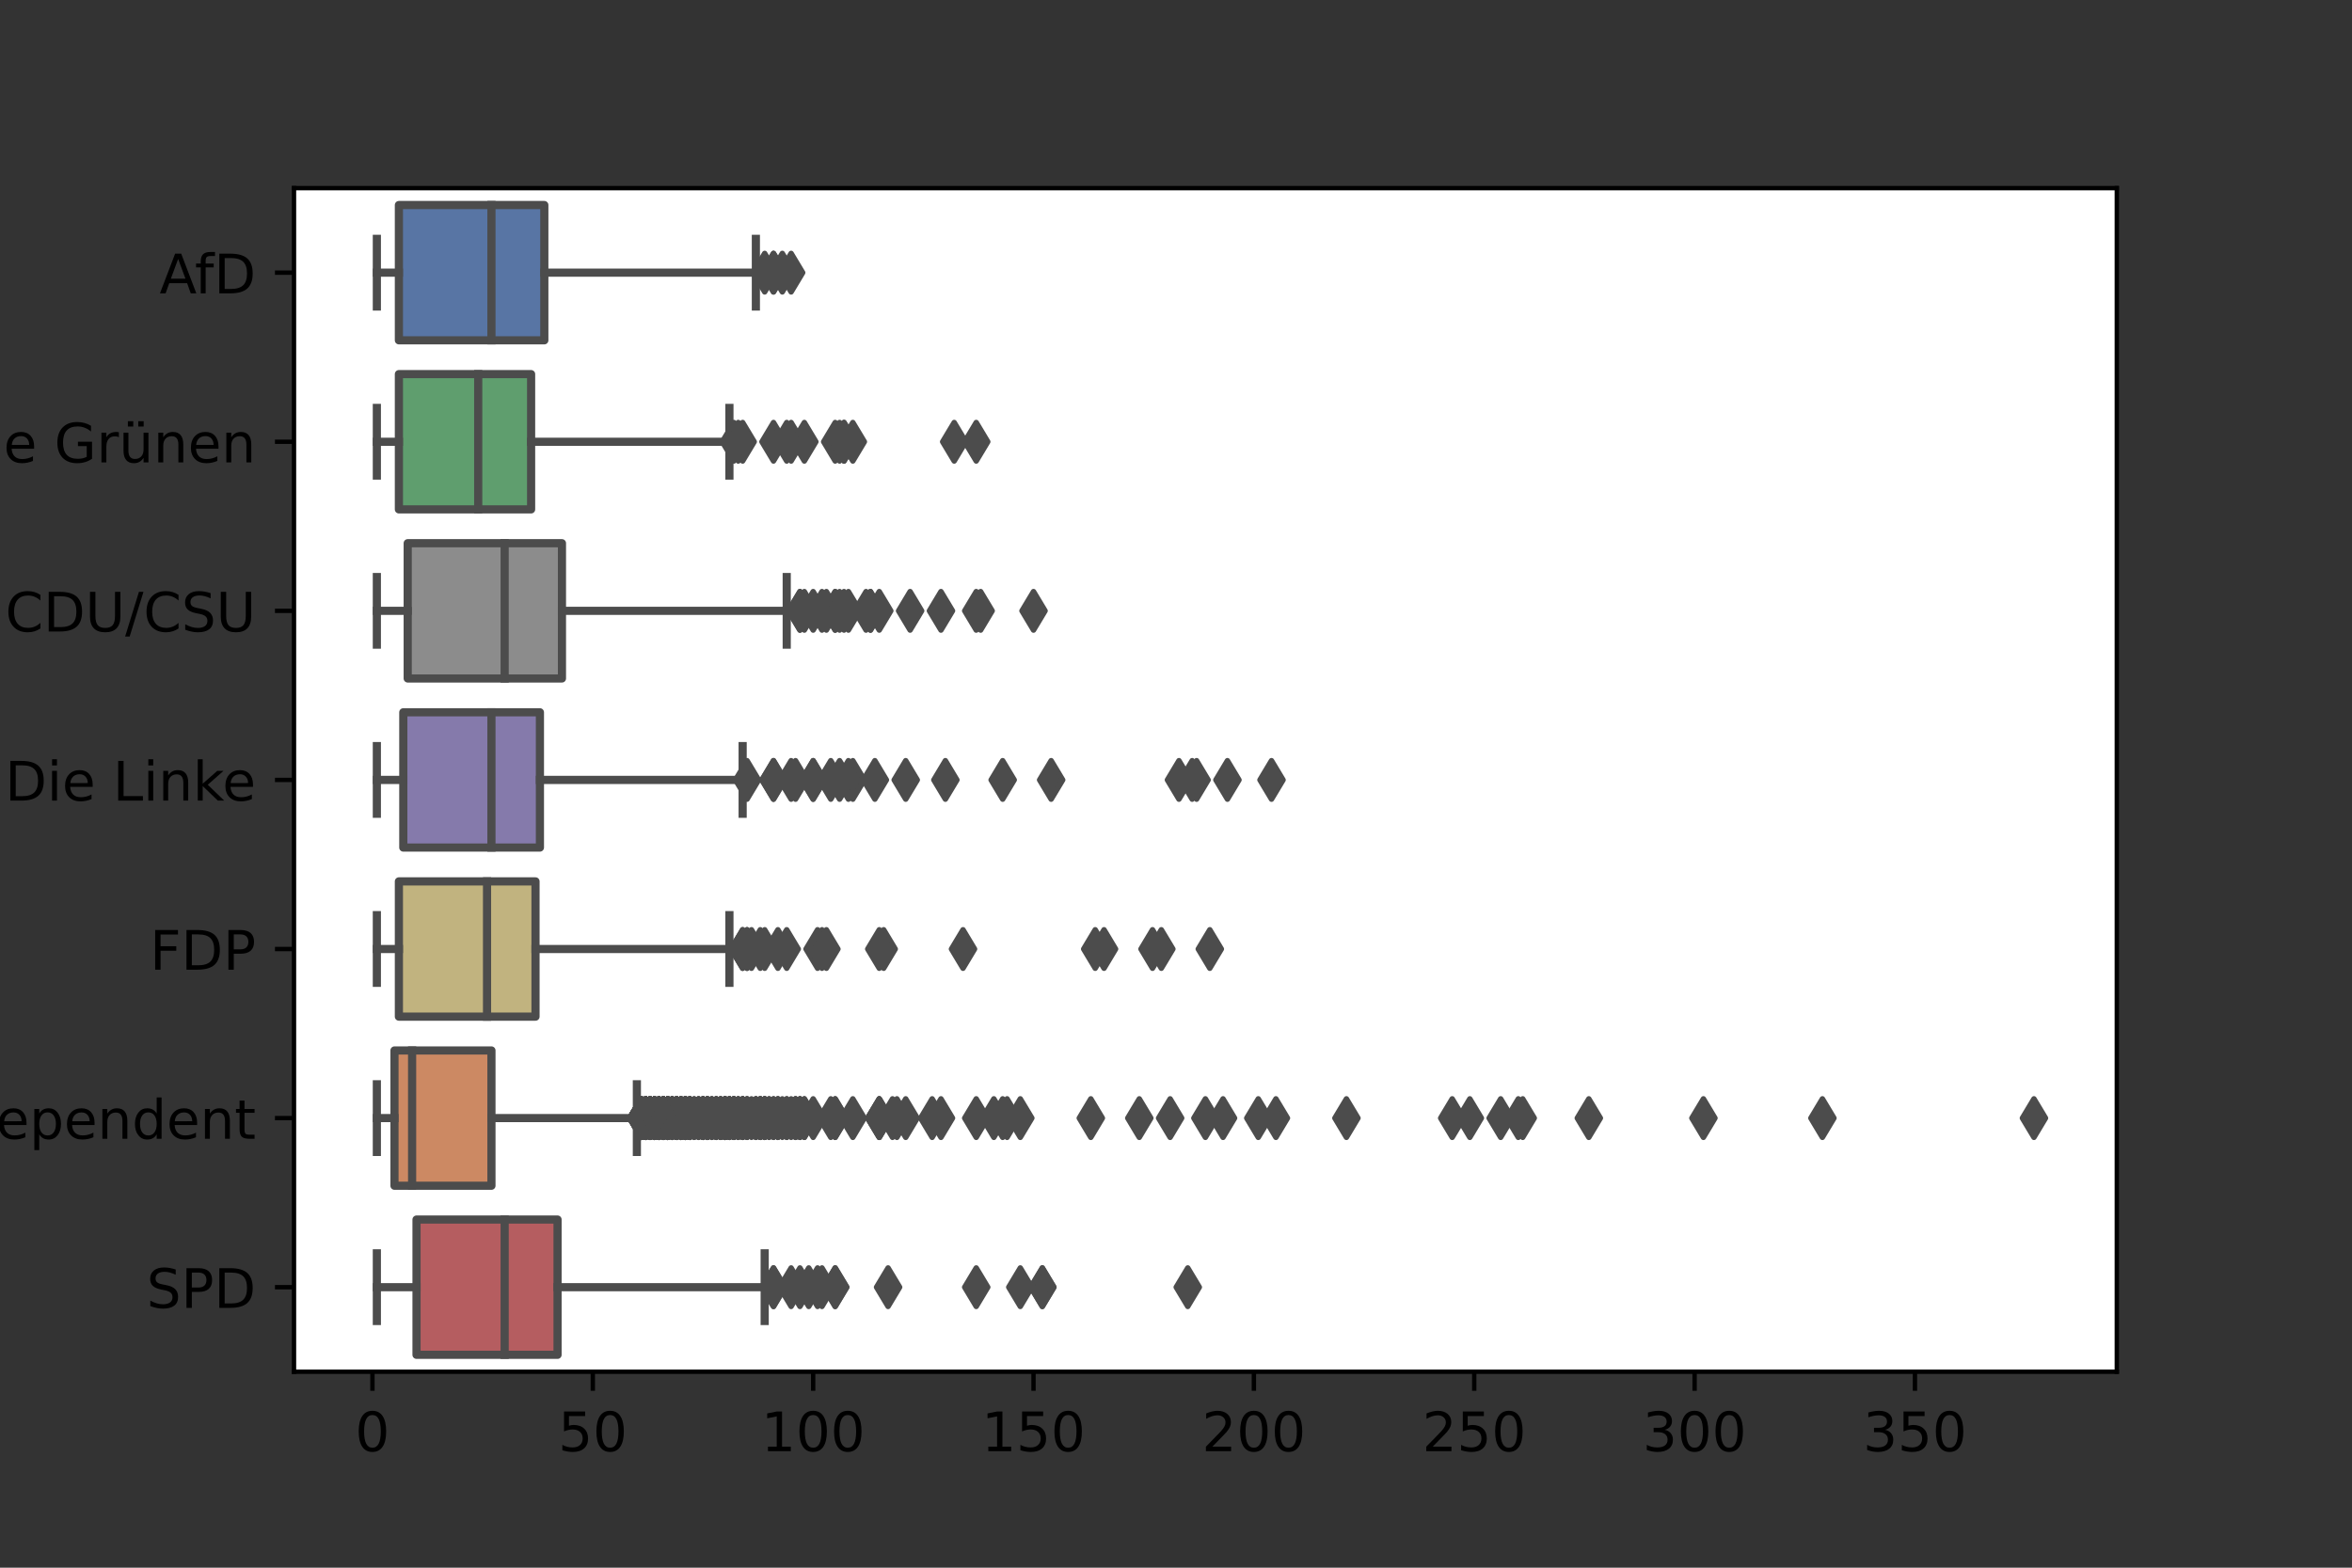 <?xml version="1.0" encoding="utf-8" standalone="no"?>
<!DOCTYPE svg PUBLIC "-//W3C//DTD SVG 1.1//EN"
  "http://www.w3.org/Graphics/SVG/1.1/DTD/svg11.dtd">
<!-- Created with matplotlib (https://matplotlib.org/) -->
<svg height="288pt" version="1.1" viewBox="0 0 432 288" width="432pt" xmlns="http://www.w3.org/2000/svg" xmlns:xlink="http://www.w3.org/1999/xlink">
 <rect x="0" y="0" width="432" height="288" fill="#333333" stroke="none"/>
 <defs>
  <style type="text/css">*{stroke-linecap:butt;stroke-linejoin:round;}</style>
 </defs>
 <g id="figure_1">
  <g id="patch_1">
   <path d="M 0 288 
L 432 288 
L 432 0 
L 0 0 
z
" style="fill:none;"/>
  </g>
  <g id="axes_1">
   <g id="patch_2">
    <path d="M 54 252 
L 388.8 252 
L 388.8 34.56 
L 54 34.56 
z
" style="fill:#ffffff;"/>
   </g>
   <g id="patch_3">
    <path clip-path="url(#p7e7703a212)" d="M 73.266 37.666 
L 73.266 62.517 
L 99.978 62.517 
L 99.978 37.666 
L 73.266 37.666 
z
" style="fill:#5875a4;stroke:#4c4c4c;stroke-linejoin:miter;stroke-width:1.5;"/>
   </g>
   <g id="patch_4">
    <path clip-path="url(#p7e7703a212)" d="M 73.266 68.729 
L 73.266 93.579 
L 97.55 93.579 
L 97.55 68.729 
L 73.266 68.729 
z
" style="fill:#5f9e6e;stroke:#4c4c4c;stroke-linejoin:miter;stroke-width:1.5;"/>
   </g>
   <g id="patch_5">
    <path clip-path="url(#p7e7703a212)" d="M 74.885 99.792 
L 74.885 124.642 
L 103.216 124.642 
L 103.216 99.792 
L 74.885 99.792 
z
" style="fill:#8c8c8c;stroke:#4c4c4c;stroke-linejoin:miter;stroke-width:1.5;"/>
   </g>
   <g id="patch_6">
    <path clip-path="url(#p7e7703a212)" d="M 74.075 130.855 
L 74.075 155.705 
L 99.169 155.705 
L 99.169 130.855 
L 74.075 130.855 
z
" style="fill:#857aab;stroke:#4c4c4c;stroke-linejoin:miter;stroke-width:1.5;"/>
   </g>
   <g id="patch_7">
    <path clip-path="url(#p7e7703a212)" d="M 73.266 161.918 
L 73.266 186.768 
L 98.359 186.768 
L 98.359 161.918 
L 73.266 161.918 
z
" style="fill:#c1b37f;stroke:#4c4c4c;stroke-linejoin:miter;stroke-width:1.5;"/>
   </g>
   <g id="patch_8">
    <path clip-path="url(#p7e7703a212)" d="M 72.456 192.981 
L 72.456 217.831 
L 90.265 217.831 
L 90.265 192.981 
L 72.456 192.981 
z
" style="fill:#cc8963;stroke:#4c4c4c;stroke-linejoin:miter;stroke-width:1.5;"/>
   </g>
   <g id="patch_9">
    <path clip-path="url(#p7e7703a212)" d="M 76.503 224.043 
L 76.503 248.894 
L 102.407 248.894 
L 102.407 224.043 
L 76.503 224.043 
z
" style="fill:#b55d60;stroke:#4c4c4c;stroke-linejoin:miter;stroke-width:1.5;"/>
   </g>
   <g id="matplotlib.axis_1">
    <g id="xtick_1">
     <g id="line2d_1">
      <defs>
       <path d="M 0 0 
L 0 3.5 
" id="m892647a40a" style="stroke:#000000;stroke-width:0.8;"/>
      </defs>
      <g>
       <use style="stroke:#000000;stroke-width:0.8;" x="68.409" xlink:href="#m892647a40a" y="252"/>
      </g>
     </g>
     <g id="text_1">
      <!-- 0 -->
      <g transform="translate(65.227 266.598)scale(0.1 -0.1)">
       <defs>
        <path d="M 31.781 66.406 
Q 24.172 66.406 20.328 58.906 
Q 16.5 51.422 16.5 36.375 
Q 16.5 21.391 20.328 13.891 
Q 24.172 6.391 31.781 6.391 
Q 39.453 6.391 43.281 13.891 
Q 47.125 21.391 47.125 36.375 
Q 47.125 51.422 43.281 58.906 
Q 39.453 66.406 31.781 66.406 
z
M 31.781 74.219 
Q 44.047 74.219 50.516 64.516 
Q 56.984 54.828 56.984 36.375 
Q 56.984 17.969 50.516 8.266 
Q 44.047 -1.422 31.781 -1.422 
Q 19.531 -1.422 13.062 8.266 
Q 6.594 17.969 6.594 36.375 
Q 6.594 54.828 13.062 64.516 
Q 19.531 74.219 31.781 74.219 
z
" id="DejaVuSans-48"/>
       </defs>
       <use xlink:href="#DejaVuSans-48"/>
      </g>
     </g>
    </g>
    <g id="xtick_2">
     <g id="line2d_2">
      <g>
       <use style="stroke:#000000;stroke-width:0.8;" x="108.883" xlink:href="#m892647a40a" y="252"/>
      </g>
     </g>
     <g id="text_2">
      <!-- 50 -->
      <g transform="translate(102.52 266.598)scale(0.1 -0.1)">
       <defs>
        <path d="M 10.797 72.906 
L 49.516 72.906 
L 49.516 64.594 
L 19.828 64.594 
L 19.828 46.734 
Q 21.969 47.469 24.109 47.828 
Q 26.266 48.188 28.422 48.188 
Q 40.625 48.188 47.75 41.5 
Q 54.891 34.812 54.891 23.391 
Q 54.891 11.625 47.562 5.094 
Q 40.234 -1.422 26.906 -1.422 
Q 22.312 -1.422 17.547 -0.641 
Q 12.797 0.141 7.719 1.703 
L 7.719 11.625 
Q 12.109 9.234 16.797 8.062 
Q 21.484 6.891 26.703 6.891 
Q 35.156 6.891 40.078 11.328 
Q 45.016 15.766 45.016 23.391 
Q 45.016 31 40.078 35.438 
Q 35.156 39.891 26.703 39.891 
Q 22.75 39.891 18.812 39.016 
Q 14.891 38.141 10.797 36.281 
z
" id="DejaVuSans-53"/>
       </defs>
       <use xlink:href="#DejaVuSans-53"/>
       <use x="63.623" xlink:href="#DejaVuSans-48"/>
      </g>
     </g>
    </g>
    <g id="xtick_3">
     <g id="line2d_3">
      <g>
       <use style="stroke:#000000;stroke-width:0.8;" x="149.356" xlink:href="#m892647a40a" y="252"/>
      </g>
     </g>
     <g id="text_3">
      <!-- 100 -->
      <g transform="translate(139.813 266.598)scale(0.1 -0.1)">
       <defs>
        <path d="M 12.406 8.297 
L 28.516 8.297 
L 28.516 63.922 
L 10.984 60.406 
L 10.984 69.391 
L 28.422 72.906 
L 38.281 72.906 
L 38.281 8.297 
L 54.391 8.297 
L 54.391 0 
L 12.406 0 
z
" id="DejaVuSans-49"/>
       </defs>
       <use xlink:href="#DejaVuSans-49"/>
       <use x="63.623" xlink:href="#DejaVuSans-48"/>
       <use x="127.246" xlink:href="#DejaVuSans-48"/>
      </g>
     </g>
    </g>
    <g id="xtick_4">
     <g id="line2d_4">
      <g>
       <use style="stroke:#000000;stroke-width:0.8;" x="189.83" xlink:href="#m892647a40a" y="252"/>
      </g>
     </g>
     <g id="text_4">
      <!-- 150 -->
      <g transform="translate(180.287 266.598)scale(0.1 -0.1)">
       <use xlink:href="#DejaVuSans-49"/>
       <use x="63.623" xlink:href="#DejaVuSans-53"/>
       <use x="127.246" xlink:href="#DejaVuSans-48"/>
      </g>
     </g>
    </g>
    <g id="xtick_5">
     <g id="line2d_5">
      <g>
       <use style="stroke:#000000;stroke-width:0.8;" x="230.304" xlink:href="#m892647a40a" y="252"/>
      </g>
     </g>
     <g id="text_5">
      <!-- 200 -->
      <g transform="translate(220.761 266.598)scale(0.1 -0.1)">
       <defs>
        <path d="M 19.188 8.297 
L 53.609 8.297 
L 53.609 0 
L 7.328 0 
L 7.328 8.297 
Q 12.938 14.109 22.625 23.891 
Q 32.328 33.688 34.812 36.531 
Q 39.547 41.844 41.422 45.531 
Q 43.312 49.219 43.312 52.781 
Q 43.312 58.594 39.234 62.25 
Q 35.156 65.922 28.609 65.922 
Q 23.969 65.922 18.812 64.312 
Q 13.672 62.703 7.812 59.422 
L 7.812 69.391 
Q 13.766 71.781 18.938 73 
Q 24.125 74.219 28.422 74.219 
Q 39.75 74.219 46.484 68.547 
Q 53.219 62.891 53.219 53.422 
Q 53.219 48.922 51.531 44.891 
Q 49.859 40.875 45.406 35.406 
Q 44.188 33.984 37.641 27.219 
Q 31.109 20.453 19.188 8.297 
z
" id="DejaVuSans-50"/>
       </defs>
       <use xlink:href="#DejaVuSans-50"/>
       <use x="63.623" xlink:href="#DejaVuSans-48"/>
       <use x="127.246" xlink:href="#DejaVuSans-48"/>
      </g>
     </g>
    </g>
    <g id="xtick_6">
     <g id="line2d_6">
      <g>
       <use style="stroke:#000000;stroke-width:0.8;" x="270.778" xlink:href="#m892647a40a" y="252"/>
      </g>
     </g>
     <g id="text_6">
      <!-- 250 -->
      <g transform="translate(261.234 266.598)scale(0.1 -0.1)">
       <use xlink:href="#DejaVuSans-50"/>
       <use x="63.623" xlink:href="#DejaVuSans-53"/>
       <use x="127.246" xlink:href="#DejaVuSans-48"/>
      </g>
     </g>
    </g>
    <g id="xtick_7">
     <g id="line2d_7">
      <g>
       <use style="stroke:#000000;stroke-width:0.8;" x="311.252" xlink:href="#m892647a40a" y="252"/>
      </g>
     </g>
     <g id="text_7">
      <!-- 300 -->
      <g transform="translate(301.708 266.598)scale(0.1 -0.1)">
       <defs>
        <path d="M 40.578 39.312 
Q 47.656 37.797 51.625 33 
Q 55.609 28.219 55.609 21.188 
Q 55.609 10.406 48.188 4.484 
Q 40.766 -1.422 27.094 -1.422 
Q 22.516 -1.422 17.656 -0.516 
Q 12.797 0.391 7.625 2.203 
L 7.625 11.719 
Q 11.719 9.328 16.594 8.109 
Q 21.484 6.891 26.812 6.891 
Q 36.078 6.891 40.938 10.547 
Q 45.797 14.203 45.797 21.188 
Q 45.797 27.641 41.281 31.266 
Q 36.766 34.906 28.719 34.906 
L 20.219 34.906 
L 20.219 43.016 
L 29.109 43.016 
Q 36.375 43.016 40.234 45.922 
Q 44.094 48.828 44.094 54.297 
Q 44.094 59.906 40.109 62.906 
Q 36.141 65.922 28.719 65.922 
Q 24.656 65.922 20.016 65.031 
Q 15.375 64.156 9.812 62.312 
L 9.812 71.094 
Q 15.438 72.656 20.344 73.438 
Q 25.25 74.219 29.594 74.219 
Q 40.828 74.219 47.359 69.109 
Q 53.906 64.016 53.906 55.328 
Q 53.906 49.266 50.438 45.094 
Q 46.969 40.922 40.578 39.312 
z
" id="DejaVuSans-51"/>
       </defs>
       <use xlink:href="#DejaVuSans-51"/>
       <use x="63.623" xlink:href="#DejaVuSans-48"/>
       <use x="127.246" xlink:href="#DejaVuSans-48"/>
      </g>
     </g>
    </g>
    <g id="xtick_8">
     <g id="line2d_8">
      <g>
       <use style="stroke:#000000;stroke-width:0.8;" x="351.726" xlink:href="#m892647a40a" y="252"/>
      </g>
     </g>
     <g id="text_8">
      <!-- 350 -->
      <g transform="translate(342.182 266.598)scale(0.1 -0.1)">
       <use xlink:href="#DejaVuSans-51"/>
       <use x="63.623" xlink:href="#DejaVuSans-53"/>
       <use x="127.246" xlink:href="#DejaVuSans-48"/>
      </g>
     </g>
    </g>
   </g>
   <g id="matplotlib.axis_2">
    <g id="ytick_1">
     <g id="line2d_9">
      <defs>
       <path d="M 0 0 
L -3.5 0 
" id="m5ee7728335" style="stroke:#000000;stroke-width:0.8;"/>
      </defs>
      <g>
       <use style="stroke:#000000;stroke-width:0.8;" x="54" xlink:href="#m5ee7728335" y="50.091"/>
      </g>
     </g>
     <g id="text_9">
      <!-- AfD -->
      <g transform="translate(29.302 53.891)scale(0.1 -0.1)">
       <defs>
        <path d="M 34.188 63.188 
L 20.797 26.906 
L 47.609 26.906 
z
M 28.609 72.906 
L 39.797 72.906 
L 67.578 0 
L 57.328 0 
L 50.688 18.703 
L 17.828 18.703 
L 11.188 0 
L 0.781 0 
z
" id="DejaVuSans-65"/>
        <path d="M 37.109 75.984 
L 37.109 68.5 
L 28.516 68.5 
Q 23.688 68.5 21.797 66.547 
Q 19.922 64.594 19.922 59.516 
L 19.922 54.688 
L 34.719 54.688 
L 34.719 47.703 
L 19.922 47.703 
L 19.922 0 
L 10.891 0 
L 10.891 47.703 
L 2.297 47.703 
L 2.297 54.688 
L 10.891 54.688 
L 10.891 58.5 
Q 10.891 67.625 15.141 71.797 
Q 19.391 75.984 28.609 75.984 
z
" id="DejaVuSans-102"/>
        <path d="M 19.672 64.797 
L 19.672 8.109 
L 31.594 8.109 
Q 46.688 8.109 53.688 14.938 
Q 60.688 21.781 60.688 36.531 
Q 60.688 51.172 53.688 57.984 
Q 46.688 64.797 31.594 64.797 
z
M 9.812 72.906 
L 30.078 72.906 
Q 51.266 72.906 61.172 64.094 
Q 71.094 55.281 71.094 36.531 
Q 71.094 17.672 61.125 8.828 
Q 51.172 0 30.078 0 
L 9.812 0 
z
" id="DejaVuSans-68"/>
       </defs>
       <use xlink:href="#DejaVuSans-65"/>
       <use x="64.783" xlink:href="#DejaVuSans-102"/>
       <use x="99.988" xlink:href="#DejaVuSans-68"/>
      </g>
     </g>
    </g>
    <g id="ytick_2">
     <g id="line2d_10">
      <g>
       <use style="stroke:#000000;stroke-width:0.8;" x="54" xlink:href="#m5ee7728335" y="81.154"/>
      </g>
     </g>
     <g id="text_10">
      <!-- Bündnis 90/Die Grünen -->
      <g transform="translate(-69.316 84.954)scale(0.1 -0.1)">
       <defs>
        <path d="M 19.672 34.812 
L 19.672 8.109 
L 35.5 8.109 
Q 43.453 8.109 47.281 11.406 
Q 51.125 14.703 51.125 21.484 
Q 51.125 28.328 47.281 31.562 
Q 43.453 34.812 35.5 34.812 
z
M 19.672 64.797 
L 19.672 42.828 
L 34.281 42.828 
Q 41.5 42.828 45.031 45.531 
Q 48.578 48.25 48.578 53.812 
Q 48.578 59.328 45.031 62.062 
Q 41.5 64.797 34.281 64.797 
z
M 9.812 72.906 
L 35.016 72.906 
Q 46.297 72.906 52.391 68.219 
Q 58.5 63.531 58.5 54.891 
Q 58.5 48.188 55.375 44.234 
Q 52.25 40.281 46.188 39.312 
Q 53.469 37.75 57.5 32.781 
Q 61.531 27.828 61.531 20.406 
Q 61.531 10.641 54.891 5.312 
Q 48.25 0 35.984 0 
L 9.812 0 
z
" id="DejaVuSans-66"/>
        <path d="M 8.5 21.578 
L 8.5 54.688 
L 17.484 54.688 
L 17.484 21.922 
Q 17.484 14.156 20.5 10.266 
Q 23.531 6.391 29.594 6.391 
Q 36.859 6.391 41.078 11.031 
Q 45.312 15.672 45.312 23.688 
L 45.312 54.688 
L 54.297 54.688 
L 54.297 0 
L 45.312 0 
L 45.312 8.406 
Q 42.047 3.422 37.719 1 
Q 33.406 -1.422 27.688 -1.422 
Q 18.266 -1.422 13.375 4.438 
Q 8.5 10.297 8.5 21.578 
z
M 31.109 56 
z
M 35.594 75.781 
L 45.516 75.781 
L 45.516 65.922 
L 35.594 65.922 
z
M 16.5 75.781 
L 26.422 75.781 
L 26.422 65.922 
L 16.5 65.922 
z
" id="DejaVuSans-252"/>
        <path d="M 54.891 33.016 
L 54.891 0 
L 45.906 0 
L 45.906 32.719 
Q 45.906 40.484 42.875 44.328 
Q 39.844 48.188 33.797 48.188 
Q 26.516 48.188 22.312 43.547 
Q 18.109 38.922 18.109 30.906 
L 18.109 0 
L 9.078 0 
L 9.078 54.688 
L 18.109 54.688 
L 18.109 46.188 
Q 21.344 51.125 25.703 53.562 
Q 30.078 56 35.797 56 
Q 45.219 56 50.047 50.172 
Q 54.891 44.344 54.891 33.016 
z
" id="DejaVuSans-110"/>
        <path d="M 45.406 46.391 
L 45.406 75.984 
L 54.391 75.984 
L 54.391 0 
L 45.406 0 
L 45.406 8.203 
Q 42.578 3.328 38.25 0.953 
Q 33.938 -1.422 27.875 -1.422 
Q 17.969 -1.422 11.734 6.484 
Q 5.516 14.406 5.516 27.297 
Q 5.516 40.188 11.734 48.094 
Q 17.969 56 27.875 56 
Q 33.938 56 38.25 53.625 
Q 42.578 51.266 45.406 46.391 
z
M 14.797 27.297 
Q 14.797 17.391 18.875 11.75 
Q 22.953 6.109 30.078 6.109 
Q 37.203 6.109 41.297 11.75 
Q 45.406 17.391 45.406 27.297 
Q 45.406 37.203 41.297 42.844 
Q 37.203 48.484 30.078 48.484 
Q 22.953 48.484 18.875 42.844 
Q 14.797 37.203 14.797 27.297 
z
" id="DejaVuSans-100"/>
        <path d="M 9.422 54.688 
L 18.406 54.688 
L 18.406 0 
L 9.422 0 
z
M 9.422 75.984 
L 18.406 75.984 
L 18.406 64.594 
L 9.422 64.594 
z
" id="DejaVuSans-105"/>
        <path d="M 44.281 53.078 
L 44.281 44.578 
Q 40.484 46.531 36.375 47.5 
Q 32.281 48.484 27.875 48.484 
Q 21.188 48.484 17.844 46.438 
Q 14.5 44.391 14.5 40.281 
Q 14.5 37.156 16.891 35.375 
Q 19.281 33.594 26.516 31.984 
L 29.594 31.297 
Q 39.156 29.25 43.188 25.516 
Q 47.219 21.781 47.219 15.094 
Q 47.219 7.469 41.188 3.016 
Q 35.156 -1.422 24.609 -1.422 
Q 20.219 -1.422 15.453 -0.562 
Q 10.688 0.297 5.422 2 
L 5.422 11.281 
Q 10.406 8.688 15.234 7.391 
Q 20.062 6.109 24.812 6.109 
Q 31.156 6.109 34.562 8.281 
Q 37.984 10.453 37.984 14.406 
Q 37.984 18.062 35.516 20.016 
Q 33.062 21.969 24.703 23.781 
L 21.578 24.516 
Q 13.234 26.266 9.516 29.906 
Q 5.812 33.547 5.812 39.891 
Q 5.812 47.609 11.281 51.797 
Q 16.75 56 26.812 56 
Q 31.781 56 36.172 55.266 
Q 40.578 54.547 44.281 53.078 
z
" id="DejaVuSans-115"/>
        <path id="DejaVuSans-32"/>
        <path d="M 10.984 1.516 
L 10.984 10.5 
Q 14.703 8.734 18.5 7.812 
Q 22.312 6.891 25.984 6.891 
Q 35.75 6.891 40.891 13.453 
Q 46.047 20.016 46.781 33.406 
Q 43.953 29.203 39.594 26.953 
Q 35.25 24.703 29.984 24.703 
Q 19.047 24.703 12.672 31.312 
Q 6.297 37.938 6.297 49.422 
Q 6.297 60.641 12.938 67.422 
Q 19.578 74.219 30.609 74.219 
Q 43.266 74.219 49.922 64.516 
Q 56.594 54.828 56.594 36.375 
Q 56.594 19.141 48.406 8.859 
Q 40.234 -1.422 26.422 -1.422 
Q 22.703 -1.422 18.891 -0.688 
Q 15.094 0.047 10.984 1.516 
z
M 30.609 32.422 
Q 37.25 32.422 41.125 36.953 
Q 45.016 41.5 45.016 49.422 
Q 45.016 57.281 41.125 61.844 
Q 37.25 66.406 30.609 66.406 
Q 23.969 66.406 20.094 61.844 
Q 16.219 57.281 16.219 49.422 
Q 16.219 41.5 20.094 36.953 
Q 23.969 32.422 30.609 32.422 
z
" id="DejaVuSans-57"/>
        <path d="M 25.391 72.906 
L 33.688 72.906 
L 8.297 -9.281 
L 0 -9.281 
z
" id="DejaVuSans-47"/>
        <path d="M 56.203 29.594 
L 56.203 25.203 
L 14.891 25.203 
Q 15.484 15.922 20.484 11.062 
Q 25.484 6.203 34.422 6.203 
Q 39.594 6.203 44.453 7.469 
Q 49.312 8.734 54.109 11.281 
L 54.109 2.781 
Q 49.266 0.734 44.188 -0.344 
Q 39.109 -1.422 33.891 -1.422 
Q 20.797 -1.422 13.156 6.188 
Q 5.516 13.812 5.516 26.812 
Q 5.516 40.234 12.766 48.109 
Q 20.016 56 32.328 56 
Q 43.359 56 49.781 48.891 
Q 56.203 41.797 56.203 29.594 
z
M 47.219 32.234 
Q 47.125 39.594 43.094 43.984 
Q 39.062 48.391 32.422 48.391 
Q 24.906 48.391 20.391 44.141 
Q 15.875 39.891 15.188 32.172 
z
" id="DejaVuSans-101"/>
        <path d="M 59.516 10.406 
L 59.516 29.984 
L 43.406 29.984 
L 43.406 38.094 
L 69.281 38.094 
L 69.281 6.781 
Q 63.578 2.734 56.688 0.656 
Q 49.812 -1.422 42 -1.422 
Q 24.906 -1.422 15.25 8.562 
Q 5.609 18.562 5.609 36.375 
Q 5.609 54.25 15.25 64.234 
Q 24.906 74.219 42 74.219 
Q 49.125 74.219 55.547 72.453 
Q 61.969 70.703 67.391 67.281 
L 67.391 56.781 
Q 61.922 61.422 55.766 63.766 
Q 49.609 66.109 42.828 66.109 
Q 29.438 66.109 22.719 58.641 
Q 16.016 51.172 16.016 36.375 
Q 16.016 21.625 22.719 14.156 
Q 29.438 6.688 42.828 6.688 
Q 48.047 6.688 52.141 7.594 
Q 56.25 8.5 59.516 10.406 
z
" id="DejaVuSans-71"/>
        <path d="M 41.109 46.297 
Q 39.594 47.172 37.812 47.578 
Q 36.031 48 33.891 48 
Q 26.266 48 22.188 43.047 
Q 18.109 38.094 18.109 28.812 
L 18.109 0 
L 9.078 0 
L 9.078 54.688 
L 18.109 54.688 
L 18.109 46.188 
Q 20.953 51.172 25.484 53.578 
Q 30.031 56 36.531 56 
Q 37.453 56 38.578 55.875 
Q 39.703 55.766 41.062 55.516 
z
" id="DejaVuSans-114"/>
       </defs>
       <use xlink:href="#DejaVuSans-66"/>
       <use x="68.604" xlink:href="#DejaVuSans-252"/>
       <use x="131.982" xlink:href="#DejaVuSans-110"/>
       <use x="195.361" xlink:href="#DejaVuSans-100"/>
       <use x="258.838" xlink:href="#DejaVuSans-110"/>
       <use x="322.217" xlink:href="#DejaVuSans-105"/>
       <use x="350" xlink:href="#DejaVuSans-115"/>
       <use x="402.1" xlink:href="#DejaVuSans-32"/>
       <use x="433.887" xlink:href="#DejaVuSans-57"/>
       <use x="497.51" xlink:href="#DejaVuSans-48"/>
       <use x="561.133" xlink:href="#DejaVuSans-47"/>
       <use x="594.824" xlink:href="#DejaVuSans-68"/>
       <use x="671.826" xlink:href="#DejaVuSans-105"/>
       <use x="699.609" xlink:href="#DejaVuSans-101"/>
       <use x="761.133" xlink:href="#DejaVuSans-32"/>
       <use x="792.92" xlink:href="#DejaVuSans-71"/>
       <use x="870.41" xlink:href="#DejaVuSans-114"/>
       <use x="911.523" xlink:href="#DejaVuSans-252"/>
       <use x="974.902" xlink:href="#DejaVuSans-110"/>
       <use x="1038.281" xlink:href="#DejaVuSans-101"/>
       <use x="1099.805" xlink:href="#DejaVuSans-110"/>
      </g>
     </g>
    </g>
    <g id="ytick_3">
     <g id="line2d_11">
      <g>
       <use style="stroke:#000000;stroke-width:0.8;" x="54" xlink:href="#m5ee7728335" y="112.217"/>
      </g>
     </g>
     <g id="text_11">
      <!-- CDU/CSU -->
      <g transform="translate(0.98 116.016)scale(0.1 -0.1)">
       <defs>
        <path d="M 64.406 67.281 
L 64.406 56.891 
Q 59.422 61.531 53.781 63.812 
Q 48.141 66.109 41.797 66.109 
Q 29.297 66.109 22.656 58.469 
Q 16.016 50.828 16.016 36.375 
Q 16.016 21.969 22.656 14.328 
Q 29.297 6.688 41.797 6.688 
Q 48.141 6.688 53.781 8.984 
Q 59.422 11.281 64.406 15.922 
L 64.406 5.609 
Q 59.234 2.094 53.438 0.328 
Q 47.656 -1.422 41.219 -1.422 
Q 24.656 -1.422 15.125 8.703 
Q 5.609 18.844 5.609 36.375 
Q 5.609 53.953 15.125 64.078 
Q 24.656 74.219 41.219 74.219 
Q 47.75 74.219 53.531 72.484 
Q 59.328 70.75 64.406 67.281 
z
" id="DejaVuSans-67"/>
        <path d="M 8.688 72.906 
L 18.609 72.906 
L 18.609 28.609 
Q 18.609 16.891 22.844 11.734 
Q 27.094 6.594 36.625 6.594 
Q 46.094 6.594 50.344 11.734 
Q 54.594 16.891 54.594 28.609 
L 54.594 72.906 
L 64.5 72.906 
L 64.5 27.391 
Q 64.5 13.141 57.438 5.859 
Q 50.391 -1.422 36.625 -1.422 
Q 22.797 -1.422 15.734 5.859 
Q 8.688 13.141 8.688 27.391 
z
" id="DejaVuSans-85"/>
        <path d="M 53.516 70.516 
L 53.516 60.891 
Q 47.906 63.578 42.922 64.891 
Q 37.938 66.219 33.297 66.219 
Q 25.25 66.219 20.875 63.094 
Q 16.5 59.969 16.5 54.203 
Q 16.5 49.359 19.406 46.891 
Q 22.312 44.438 30.422 42.922 
L 36.375 41.703 
Q 47.406 39.594 52.656 34.297 
Q 57.906 29 57.906 20.125 
Q 57.906 9.516 50.797 4.047 
Q 43.703 -1.422 29.984 -1.422 
Q 24.812 -1.422 18.969 -0.25 
Q 13.141 0.922 6.891 3.219 
L 6.891 13.375 
Q 12.891 10.016 18.656 8.297 
Q 24.422 6.594 29.984 6.594 
Q 38.422 6.594 43.016 9.906 
Q 47.609 13.234 47.609 19.391 
Q 47.609 24.75 44.312 27.781 
Q 41.016 30.812 33.5 32.328 
L 27.484 33.5 
Q 16.453 35.688 11.516 40.375 
Q 6.594 45.062 6.594 53.422 
Q 6.594 63.094 13.406 68.656 
Q 20.219 74.219 32.172 74.219 
Q 37.312 74.219 42.625 73.281 
Q 47.953 72.359 53.516 70.516 
z
" id="DejaVuSans-83"/>
       </defs>
       <use xlink:href="#DejaVuSans-67"/>
       <use x="69.824" xlink:href="#DejaVuSans-68"/>
       <use x="146.826" xlink:href="#DejaVuSans-85"/>
       <use x="220.02" xlink:href="#DejaVuSans-47"/>
       <use x="253.711" xlink:href="#DejaVuSans-67"/>
       <use x="323.535" xlink:href="#DejaVuSans-83"/>
       <use x="387.012" xlink:href="#DejaVuSans-85"/>
      </g>
     </g>
    </g>
    <g id="ytick_4">
     <g id="line2d_12">
      <g>
       <use style="stroke:#000000;stroke-width:0.8;" x="54" xlink:href="#m5ee7728335" y="143.28"/>
      </g>
     </g>
     <g id="text_12">
      <!-- Die Linke -->
      <g transform="translate(0.922 147.079)scale(0.1 -0.1)">
       <defs>
        <path d="M 9.812 72.906 
L 19.672 72.906 
L 19.672 8.297 
L 55.172 8.297 
L 55.172 0 
L 9.812 0 
z
" id="DejaVuSans-76"/>
        <path d="M 9.078 75.984 
L 18.109 75.984 
L 18.109 31.109 
L 44.922 54.688 
L 56.391 54.688 
L 27.391 29.109 
L 57.625 0 
L 45.906 0 
L 18.109 26.703 
L 18.109 0 
L 9.078 0 
z
" id="DejaVuSans-107"/>
       </defs>
       <use xlink:href="#DejaVuSans-68"/>
       <use x="77.002" xlink:href="#DejaVuSans-105"/>
       <use x="104.785" xlink:href="#DejaVuSans-101"/>
       <use x="166.309" xlink:href="#DejaVuSans-32"/>
       <use x="198.096" xlink:href="#DejaVuSans-76"/>
       <use x="253.809" xlink:href="#DejaVuSans-105"/>
       <use x="281.592" xlink:href="#DejaVuSans-110"/>
       <use x="344.971" xlink:href="#DejaVuSans-107"/>
       <use x="399.256" xlink:href="#DejaVuSans-101"/>
      </g>
     </g>
    </g>
    <g id="ytick_5">
     <g id="line2d_13">
      <g>
       <use style="stroke:#000000;stroke-width:0.8;" x="54" xlink:href="#m5ee7728335" y="174.343"/>
      </g>
     </g>
     <g id="text_13">
      <!-- FDP -->
      <g transform="translate(27.519 178.142)scale(0.1 -0.1)">
       <defs>
        <path d="M 9.812 72.906 
L 51.703 72.906 
L 51.703 64.594 
L 19.672 64.594 
L 19.672 43.109 
L 48.578 43.109 
L 48.578 34.812 
L 19.672 34.812 
L 19.672 0 
L 9.812 0 
z
" id="DejaVuSans-70"/>
        <path d="M 19.672 64.797 
L 19.672 37.406 
L 32.078 37.406 
Q 38.969 37.406 42.719 40.969 
Q 46.484 44.531 46.484 51.125 
Q 46.484 57.672 42.719 61.234 
Q 38.969 64.797 32.078 64.797 
z
M 9.812 72.906 
L 32.078 72.906 
Q 44.344 72.906 50.609 67.359 
Q 56.891 61.812 56.891 51.125 
Q 56.891 40.328 50.609 34.812 
Q 44.344 29.297 32.078 29.297 
L 19.672 29.297 
L 19.672 0 
L 9.812 0 
z
" id="DejaVuSans-80"/>
       </defs>
       <use xlink:href="#DejaVuSans-70"/>
       <use x="57.52" xlink:href="#DejaVuSans-68"/>
       <use x="134.521" xlink:href="#DejaVuSans-80"/>
      </g>
     </g>
    </g>
    <g id="ytick_6">
     <g id="line2d_14">
      <g>
       <use style="stroke:#000000;stroke-width:0.8;" x="54" xlink:href="#m5ee7728335" y="205.406"/>
      </g>
     </g>
     <g id="text_14">
      <!-- Independent -->
      <g transform="translate(-16.387 209.205)scale(0.1 -0.1)">
       <defs>
        <path d="M 9.812 72.906 
L 19.672 72.906 
L 19.672 0 
L 9.812 0 
z
" id="DejaVuSans-73"/>
        <path d="M 18.109 8.203 
L 18.109 -20.797 
L 9.078 -20.797 
L 9.078 54.688 
L 18.109 54.688 
L 18.109 46.391 
Q 20.953 51.266 25.266 53.625 
Q 29.594 56 35.594 56 
Q 45.562 56 51.781 48.094 
Q 58.016 40.188 58.016 27.297 
Q 58.016 14.406 51.781 6.484 
Q 45.562 -1.422 35.594 -1.422 
Q 29.594 -1.422 25.266 0.953 
Q 20.953 3.328 18.109 8.203 
z
M 48.688 27.297 
Q 48.688 37.203 44.609 42.844 
Q 40.531 48.484 33.406 48.484 
Q 26.266 48.484 22.188 42.844 
Q 18.109 37.203 18.109 27.297 
Q 18.109 17.391 22.188 11.75 
Q 26.266 6.109 33.406 6.109 
Q 40.531 6.109 44.609 11.75 
Q 48.688 17.391 48.688 27.297 
z
" id="DejaVuSans-112"/>
        <path d="M 18.312 70.219 
L 18.312 54.688 
L 36.812 54.688 
L 36.812 47.703 
L 18.312 47.703 
L 18.312 18.016 
Q 18.312 11.328 20.141 9.422 
Q 21.969 7.516 27.594 7.516 
L 36.812 7.516 
L 36.812 0 
L 27.594 0 
Q 17.188 0 13.234 3.875 
Q 9.281 7.766 9.281 18.016 
L 9.281 47.703 
L 2.688 47.703 
L 2.688 54.688 
L 9.281 54.688 
L 9.281 70.219 
z
" id="DejaVuSans-116"/>
       </defs>
       <use xlink:href="#DejaVuSans-73"/>
       <use x="29.492" xlink:href="#DejaVuSans-110"/>
       <use x="92.871" xlink:href="#DejaVuSans-100"/>
       <use x="156.348" xlink:href="#DejaVuSans-101"/>
       <use x="217.871" xlink:href="#DejaVuSans-112"/>
       <use x="281.348" xlink:href="#DejaVuSans-101"/>
       <use x="342.871" xlink:href="#DejaVuSans-110"/>
       <use x="406.25" xlink:href="#DejaVuSans-100"/>
       <use x="469.727" xlink:href="#DejaVuSans-101"/>
       <use x="531.25" xlink:href="#DejaVuSans-110"/>
       <use x="594.629" xlink:href="#DejaVuSans-116"/>
      </g>
     </g>
    </g>
    <g id="ytick_7">
     <g id="line2d_15">
      <g>
       <use style="stroke:#000000;stroke-width:0.8;" x="54" xlink:href="#m5ee7728335" y="236.469"/>
      </g>
     </g>
     <g id="text_15">
      <!-- SPD -->
      <g transform="translate(26.922 240.268)scale(0.1 -0.1)">
       <use xlink:href="#DejaVuSans-83"/>
       <use x="63.477" xlink:href="#DejaVuSans-80"/>
       <use x="123.779" xlink:href="#DejaVuSans-68"/>
      </g>
     </g>
    </g>
   </g>
   <g id="line2d_16">
    <path clip-path="url(#p7e7703a212)" d="M 73.266 50.091 
L 69.218 50.091 
" style="fill:none;stroke:#4c4c4c;stroke-linecap:square;stroke-width:1.5;"/>
   </g>
   <g id="line2d_17">
    <path clip-path="url(#p7e7703a212)" d="M 99.978 50.091 
L 138.833 50.091 
" style="fill:none;stroke:#4c4c4c;stroke-linecap:square;stroke-width:1.5;"/>
   </g>
   <g id="line2d_18">
    <path clip-path="url(#p7e7703a212)" d="M 69.218 43.879 
L 69.218 56.304 
" style="fill:none;stroke:#4c4c4c;stroke-linecap:square;stroke-width:1.5;"/>
   </g>
   <g id="line2d_19">
    <path clip-path="url(#p7e7703a212)" d="M 138.833 43.879 
L 138.833 56.304 
" style="fill:none;stroke:#4c4c4c;stroke-linecap:square;stroke-width:1.5;"/>
   </g>
   <g id="line2d_20">
    <defs>
     <path d="M 0 3.536 
L 2.121 0 
L 0 -3.536 
L -2.121 0 
z
" id="m89256461f7" style="stroke:#4c4c4c;stroke-linejoin:miter;"/>
    </defs>
    <g clip-path="url(#p7e7703a212)">
     <use style="fill:#4c4c4c;stroke:#4c4c4c;stroke-linejoin:miter;" x="142.071" xlink:href="#m89256461f7" y="50.091"/>
     <use style="fill:#4c4c4c;stroke:#4c4c4c;stroke-linejoin:miter;" x="145.309" xlink:href="#m89256461f7" y="50.091"/>
     <use style="fill:#4c4c4c;stroke:#4c4c4c;stroke-linejoin:miter;" x="142.071" xlink:href="#m89256461f7" y="50.091"/>
     <use style="fill:#4c4c4c;stroke:#4c4c4c;stroke-linejoin:miter;" x="140.452" xlink:href="#m89256461f7" y="50.091"/>
     <use style="fill:#4c4c4c;stroke:#4c4c4c;stroke-linejoin:miter;" x="143.69" xlink:href="#m89256461f7" y="50.091"/>
    </g>
   </g>
   <g id="line2d_21">
    <path clip-path="url(#p7e7703a212)" d="M 73.266 81.154 
L 69.218 81.154 
" style="fill:none;stroke:#4c4c4c;stroke-linecap:square;stroke-width:1.5;"/>
   </g>
   <g id="line2d_22">
    <path clip-path="url(#p7e7703a212)" d="M 97.55 81.154 
L 133.976 81.154 
" style="fill:none;stroke:#4c4c4c;stroke-linecap:square;stroke-width:1.5;"/>
   </g>
   <g id="line2d_23">
    <path clip-path="url(#p7e7703a212)" d="M 69.218 74.942 
L 69.218 87.367 
" style="fill:none;stroke:#4c4c4c;stroke-linecap:square;stroke-width:1.5;"/>
   </g>
   <g id="line2d_24">
    <path clip-path="url(#p7e7703a212)" d="M 133.976 74.942 
L 133.976 87.367 
" style="fill:none;stroke:#4c4c4c;stroke-linecap:square;stroke-width:1.5;"/>
   </g>
   <g id="line2d_25">
    <g clip-path="url(#p7e7703a212)">
     <use style="fill:#4c4c4c;stroke:#4c4c4c;stroke-linejoin:miter;" x="135.595" xlink:href="#m89256461f7" y="81.154"/>
     <use style="fill:#4c4c4c;stroke:#4c4c4c;stroke-linejoin:miter;" x="145.309" xlink:href="#m89256461f7" y="81.154"/>
     <use style="fill:#4c4c4c;stroke:#4c4c4c;stroke-linejoin:miter;" x="153.404" xlink:href="#m89256461f7" y="81.154"/>
     <use style="fill:#4c4c4c;stroke:#4c4c4c;stroke-linejoin:miter;" x="136.405" xlink:href="#m89256461f7" y="81.154"/>
     <use style="fill:#4c4c4c;stroke:#4c4c4c;stroke-linejoin:miter;" x="142.071" xlink:href="#m89256461f7" y="81.154"/>
     <use style="fill:#4c4c4c;stroke:#4c4c4c;stroke-linejoin:miter;" x="147.738" xlink:href="#m89256461f7" y="81.154"/>
     <use style="fill:#4c4c4c;stroke:#4c4c4c;stroke-linejoin:miter;" x="154.213" xlink:href="#m89256461f7" y="81.154"/>
     <use style="fill:#4c4c4c;stroke:#4c4c4c;stroke-linejoin:miter;" x="175.26" xlink:href="#m89256461f7" y="81.154"/>
     <use style="fill:#4c4c4c;stroke:#4c4c4c;stroke-linejoin:miter;" x="155.023" xlink:href="#m89256461f7" y="81.154"/>
     <use style="fill:#4c4c4c;stroke:#4c4c4c;stroke-linejoin:miter;" x="156.642" xlink:href="#m89256461f7" y="81.154"/>
     <use style="fill:#4c4c4c;stroke:#4c4c4c;stroke-linejoin:miter;" x="179.307" xlink:href="#m89256461f7" y="81.154"/>
     <use style="fill:#4c4c4c;stroke:#4c4c4c;stroke-linejoin:miter;" x="155.023" xlink:href="#m89256461f7" y="81.154"/>
     <use style="fill:#4c4c4c;stroke:#4c4c4c;stroke-linejoin:miter;" x="134.786" xlink:href="#m89256461f7" y="81.154"/>
     <use style="fill:#4c4c4c;stroke:#4c4c4c;stroke-linejoin:miter;" x="144.5" xlink:href="#m89256461f7" y="81.154"/>
    </g>
   </g>
   <g id="line2d_26">
    <path clip-path="url(#p7e7703a212)" d="M 74.885 112.217 
L 69.218 112.217 
" style="fill:none;stroke:#4c4c4c;stroke-linecap:square;stroke-width:1.5;"/>
   </g>
   <g id="line2d_27">
    <path clip-path="url(#p7e7703a212)" d="M 103.216 112.217 
L 144.5 112.217 
" style="fill:none;stroke:#4c4c4c;stroke-linecap:square;stroke-width:1.5;"/>
   </g>
   <g id="line2d_28">
    <path clip-path="url(#p7e7703a212)" d="M 69.218 106.005 
L 69.218 118.43 
" style="fill:none;stroke:#4c4c4c;stroke-linecap:square;stroke-width:1.5;"/>
   </g>
   <g id="line2d_29">
    <path clip-path="url(#p7e7703a212)" d="M 144.5 106.005 
L 144.5 118.43 
" style="fill:none;stroke:#4c4c4c;stroke-linecap:square;stroke-width:1.5;"/>
   </g>
   <g id="line2d_30">
    <g clip-path="url(#p7e7703a212)">
     <use style="fill:#4c4c4c;stroke:#4c4c4c;stroke-linejoin:miter;" x="180.117" xlink:href="#m89256461f7" y="112.217"/>
     <use style="fill:#4c4c4c;stroke:#4c4c4c;stroke-linejoin:miter;" x="154.213" xlink:href="#m89256461f7" y="112.217"/>
     <use style="fill:#4c4c4c;stroke:#4c4c4c;stroke-linejoin:miter;" x="153.404" xlink:href="#m89256461f7" y="112.217"/>
     <use style="fill:#4c4c4c;stroke:#4c4c4c;stroke-linejoin:miter;" x="159.88" xlink:href="#m89256461f7" y="112.217"/>
     <use style="fill:#4c4c4c;stroke:#4c4c4c;stroke-linejoin:miter;" x="146.928" xlink:href="#m89256461f7" y="112.217"/>
     <use style="fill:#4c4c4c;stroke:#4c4c4c;stroke-linejoin:miter;" x="151.785" xlink:href="#m89256461f7" y="112.217"/>
     <use style="fill:#4c4c4c;stroke:#4c4c4c;stroke-linejoin:miter;" x="159.88" xlink:href="#m89256461f7" y="112.217"/>
     <use style="fill:#4c4c4c;stroke:#4c4c4c;stroke-linejoin:miter;" x="167.165" xlink:href="#m89256461f7" y="112.217"/>
     <use style="fill:#4c4c4c;stroke:#4c4c4c;stroke-linejoin:miter;" x="150.975" xlink:href="#m89256461f7" y="112.217"/>
     <use style="fill:#4c4c4c;stroke:#4c4c4c;stroke-linejoin:miter;" x="172.831" xlink:href="#m89256461f7" y="112.217"/>
     <use style="fill:#4c4c4c;stroke:#4c4c4c;stroke-linejoin:miter;" x="155.832" xlink:href="#m89256461f7" y="112.217"/>
     <use style="fill:#4c4c4c;stroke:#4c4c4c;stroke-linejoin:miter;" x="179.307" xlink:href="#m89256461f7" y="112.217"/>
     <use style="fill:#4c4c4c;stroke:#4c4c4c;stroke-linejoin:miter;" x="161.499" xlink:href="#m89256461f7" y="112.217"/>
     <use style="fill:#4c4c4c;stroke:#4c4c4c;stroke-linejoin:miter;" x="159.07" xlink:href="#m89256461f7" y="112.217"/>
     <use style="fill:#4c4c4c;stroke:#4c4c4c;stroke-linejoin:miter;" x="146.928" xlink:href="#m89256461f7" y="112.217"/>
     <use style="fill:#4c4c4c;stroke:#4c4c4c;stroke-linejoin:miter;" x="153.404" xlink:href="#m89256461f7" y="112.217"/>
     <use style="fill:#4c4c4c;stroke:#4c4c4c;stroke-linejoin:miter;" x="149.356" xlink:href="#m89256461f7" y="112.217"/>
     <use style="fill:#4c4c4c;stroke:#4c4c4c;stroke-linejoin:miter;" x="155.023" xlink:href="#m89256461f7" y="112.217"/>
     <use style="fill:#4c4c4c;stroke:#4c4c4c;stroke-linejoin:miter;" x="147.738" xlink:href="#m89256461f7" y="112.217"/>
     <use style="fill:#4c4c4c;stroke:#4c4c4c;stroke-linejoin:miter;" x="189.83" xlink:href="#m89256461f7" y="112.217"/>
    </g>
   </g>
   <g id="line2d_31">
    <path clip-path="url(#p7e7703a212)" d="M 74.075 143.28 
L 69.218 143.28 
" style="fill:none;stroke:#4c4c4c;stroke-linecap:square;stroke-width:1.5;"/>
   </g>
   <g id="line2d_32">
    <path clip-path="url(#p7e7703a212)" d="M 99.169 143.28 
L 136.405 143.28 
" style="fill:none;stroke:#4c4c4c;stroke-linecap:square;stroke-width:1.5;"/>
   </g>
   <g id="line2d_33">
    <path clip-path="url(#p7e7703a212)" d="M 69.218 137.067 
L 69.218 149.493 
" style="fill:none;stroke:#4c4c4c;stroke-linecap:square;stroke-width:1.5;"/>
   </g>
   <g id="line2d_34">
    <path clip-path="url(#p7e7703a212)" d="M 136.405 137.067 
L 136.405 149.493 
" style="fill:none;stroke:#4c4c4c;stroke-linecap:square;stroke-width:1.5;"/>
   </g>
   <g id="line2d_35">
    <g clip-path="url(#p7e7703a212)">
     <use style="fill:#4c4c4c;stroke:#4c4c4c;stroke-linejoin:miter;" x="216.543" xlink:href="#m89256461f7" y="143.28"/>
     <use style="fill:#4c4c4c;stroke:#4c4c4c;stroke-linejoin:miter;" x="146.119" xlink:href="#m89256461f7" y="143.28"/>
     <use style="fill:#4c4c4c;stroke:#4c4c4c;stroke-linejoin:miter;" x="142.071" xlink:href="#m89256461f7" y="143.28"/>
     <use style="fill:#4c4c4c;stroke:#4c4c4c;stroke-linejoin:miter;" x="155.832" xlink:href="#m89256461f7" y="143.28"/>
     <use style="fill:#4c4c4c;stroke:#4c4c4c;stroke-linejoin:miter;" x="160.689" xlink:href="#m89256461f7" y="143.28"/>
     <use style="fill:#4c4c4c;stroke:#4c4c4c;stroke-linejoin:miter;" x="225.447" xlink:href="#m89256461f7" y="143.28"/>
     <use style="fill:#4c4c4c;stroke:#4c4c4c;stroke-linejoin:miter;" x="145.309" xlink:href="#m89256461f7" y="143.28"/>
     <use style="fill:#4c4c4c;stroke:#4c4c4c;stroke-linejoin:miter;" x="173.641" xlink:href="#m89256461f7" y="143.28"/>
     <use style="fill:#4c4c4c;stroke:#4c4c4c;stroke-linejoin:miter;" x="219.781" xlink:href="#m89256461f7" y="143.28"/>
     <use style="fill:#4c4c4c;stroke:#4c4c4c;stroke-linejoin:miter;" x="218.972" xlink:href="#m89256461f7" y="143.28"/>
     <use style="fill:#4c4c4c;stroke:#4c4c4c;stroke-linejoin:miter;" x="137.214" xlink:href="#m89256461f7" y="143.28"/>
     <use style="fill:#4c4c4c;stroke:#4c4c4c;stroke-linejoin:miter;" x="149.356" xlink:href="#m89256461f7" y="143.28"/>
     <use style="fill:#4c4c4c;stroke:#4c4c4c;stroke-linejoin:miter;" x="193.068" xlink:href="#m89256461f7" y="143.28"/>
     <use style="fill:#4c4c4c;stroke:#4c4c4c;stroke-linejoin:miter;" x="166.356" xlink:href="#m89256461f7" y="143.28"/>
     <use style="fill:#4c4c4c;stroke:#4c4c4c;stroke-linejoin:miter;" x="152.594" xlink:href="#m89256461f7" y="143.28"/>
     <use style="fill:#4c4c4c;stroke:#4c4c4c;stroke-linejoin:miter;" x="149.356" xlink:href="#m89256461f7" y="143.28"/>
     <use style="fill:#4c4c4c;stroke:#4c4c4c;stroke-linejoin:miter;" x="233.542" xlink:href="#m89256461f7" y="143.28"/>
     <use style="fill:#4c4c4c;stroke:#4c4c4c;stroke-linejoin:miter;" x="142.071" xlink:href="#m89256461f7" y="143.28"/>
     <use style="fill:#4c4c4c;stroke:#4c4c4c;stroke-linejoin:miter;" x="184.164" xlink:href="#m89256461f7" y="143.28"/>
     <use style="fill:#4c4c4c;stroke:#4c4c4c;stroke-linejoin:miter;" x="156.642" xlink:href="#m89256461f7" y="143.28"/>
     <use style="fill:#4c4c4c;stroke:#4c4c4c;stroke-linejoin:miter;" x="154.213" xlink:href="#m89256461f7" y="143.28"/>
    </g>
   </g>
   <g id="line2d_36">
    <path clip-path="url(#p7e7703a212)" d="M 73.266 174.343 
L 69.218 174.343 
" style="fill:none;stroke:#4c4c4c;stroke-linecap:square;stroke-width:1.5;"/>
   </g>
   <g id="line2d_37">
    <path clip-path="url(#p7e7703a212)" d="M 98.359 174.343 
L 133.976 174.343 
" style="fill:none;stroke:#4c4c4c;stroke-linecap:square;stroke-width:1.5;"/>
   </g>
   <g id="line2d_38">
    <path clip-path="url(#p7e7703a212)" d="M 69.218 168.13 
L 69.218 180.555 
" style="fill:none;stroke:#4c4c4c;stroke-linecap:square;stroke-width:1.5;"/>
   </g>
   <g id="line2d_39">
    <path clip-path="url(#p7e7703a212)" d="M 133.976 168.13 
L 133.976 180.555 
" style="fill:none;stroke:#4c4c4c;stroke-linecap:square;stroke-width:1.5;"/>
   </g>
   <g id="line2d_40">
    <g clip-path="url(#p7e7703a212)">
     <use style="fill:#4c4c4c;stroke:#4c4c4c;stroke-linejoin:miter;" x="137.214" xlink:href="#m89256461f7" y="174.343"/>
     <use style="fill:#4c4c4c;stroke:#4c4c4c;stroke-linejoin:miter;" x="136.405" xlink:href="#m89256461f7" y="174.343"/>
     <use style="fill:#4c4c4c;stroke:#4c4c4c;stroke-linejoin:miter;" x="138.024" xlink:href="#m89256461f7" y="174.343"/>
     <use style="fill:#4c4c4c;stroke:#4c4c4c;stroke-linejoin:miter;" x="211.686" xlink:href="#m89256461f7" y="174.343"/>
     <use style="fill:#4c4c4c;stroke:#4c4c4c;stroke-linejoin:miter;" x="139.643" xlink:href="#m89256461f7" y="174.343"/>
     <use style="fill:#4c4c4c;stroke:#4c4c4c;stroke-linejoin:miter;" x="137.214" xlink:href="#m89256461f7" y="174.343"/>
     <use style="fill:#4c4c4c;stroke:#4c4c4c;stroke-linejoin:miter;" x="136.405" xlink:href="#m89256461f7" y="174.343"/>
     <use style="fill:#4c4c4c;stroke:#4c4c4c;stroke-linejoin:miter;" x="150.166" xlink:href="#m89256461f7" y="174.343"/>
     <use style="fill:#4c4c4c;stroke:#4c4c4c;stroke-linejoin:miter;" x="162.308" xlink:href="#m89256461f7" y="174.343"/>
     <use style="fill:#4c4c4c;stroke:#4c4c4c;stroke-linejoin:miter;" x="213.305" xlink:href="#m89256461f7" y="174.343"/>
     <use style="fill:#4c4c4c;stroke:#4c4c4c;stroke-linejoin:miter;" x="222.209" xlink:href="#m89256461f7" y="174.343"/>
     <use style="fill:#4c4c4c;stroke:#4c4c4c;stroke-linejoin:miter;" x="140.452" xlink:href="#m89256461f7" y="174.343"/>
     <use style="fill:#4c4c4c;stroke:#4c4c4c;stroke-linejoin:miter;" x="150.975" xlink:href="#m89256461f7" y="174.343"/>
     <use style="fill:#4c4c4c;stroke:#4c4c4c;stroke-linejoin:miter;" x="161.499" xlink:href="#m89256461f7" y="174.343"/>
     <use style="fill:#4c4c4c;stroke:#4c4c4c;stroke-linejoin:miter;" x="142.881" xlink:href="#m89256461f7" y="174.343"/>
     <use style="fill:#4c4c4c;stroke:#4c4c4c;stroke-linejoin:miter;" x="144.5" xlink:href="#m89256461f7" y="174.343"/>
     <use style="fill:#4c4c4c;stroke:#4c4c4c;stroke-linejoin:miter;" x="151.785" xlink:href="#m89256461f7" y="174.343"/>
     <use style="fill:#4c4c4c;stroke:#4c4c4c;stroke-linejoin:miter;" x="176.879" xlink:href="#m89256461f7" y="174.343"/>
     <use style="fill:#4c4c4c;stroke:#4c4c4c;stroke-linejoin:miter;" x="202.782" xlink:href="#m89256461f7" y="174.343"/>
     <use style="fill:#4c4c4c;stroke:#4c4c4c;stroke-linejoin:miter;" x="201.163" xlink:href="#m89256461f7" y="174.343"/>
    </g>
   </g>
   <g id="line2d_41">
    <path clip-path="url(#p7e7703a212)" d="M 72.456 205.406 
L 69.218 205.406 
" style="fill:none;stroke:#4c4c4c;stroke-linecap:square;stroke-width:1.5;"/>
   </g>
   <g id="line2d_42">
    <path clip-path="url(#p7e7703a212)" d="M 90.265 205.406 
L 116.977 205.406 
" style="fill:none;stroke:#4c4c4c;stroke-linecap:square;stroke-width:1.5;"/>
   </g>
   <g id="line2d_43">
    <path clip-path="url(#p7e7703a212)" d="M 69.218 199.193 
L 69.218 211.618 
" style="fill:none;stroke:#4c4c4c;stroke-linecap:square;stroke-width:1.5;"/>
   </g>
   <g id="line2d_44">
    <path clip-path="url(#p7e7703a212)" d="M 116.977 199.193 
L 116.977 211.618 
" style="fill:none;stroke:#4c4c4c;stroke-linecap:square;stroke-width:1.5;"/>
   </g>
   <g id="line2d_45">
    <g clip-path="url(#p7e7703a212)">
     <use style="fill:#4c4c4c;stroke:#4c4c4c;stroke-linejoin:miter;" x="128.31" xlink:href="#m89256461f7" y="205.406"/>
     <use style="fill:#4c4c4c;stroke:#4c4c4c;stroke-linejoin:miter;" x="122.644" xlink:href="#m89256461f7" y="205.406"/>
     <use style="fill:#4c4c4c;stroke:#4c4c4c;stroke-linejoin:miter;" x="129.929" xlink:href="#m89256461f7" y="205.406"/>
     <use style="fill:#4c4c4c;stroke:#4c4c4c;stroke-linejoin:miter;" x="122.644" xlink:href="#m89256461f7" y="205.406"/>
     <use style="fill:#4c4c4c;stroke:#4c4c4c;stroke-linejoin:miter;" x="119.406" xlink:href="#m89256461f7" y="205.406"/>
     <use style="fill:#4c4c4c;stroke:#4c4c4c;stroke-linejoin:miter;" x="130.738" xlink:href="#m89256461f7" y="205.406"/>
     <use style="fill:#4c4c4c;stroke:#4c4c4c;stroke-linejoin:miter;" x="214.924" xlink:href="#m89256461f7" y="205.406"/>
     <use style="fill:#4c4c4c;stroke:#4c4c4c;stroke-linejoin:miter;" x="133.976" xlink:href="#m89256461f7" y="205.406"/>
     <use style="fill:#4c4c4c;stroke:#4c4c4c;stroke-linejoin:miter;" x="312.871" xlink:href="#m89256461f7" y="205.406"/>
     <use style="fill:#4c4c4c;stroke:#4c4c4c;stroke-linejoin:miter;" x="121.834" xlink:href="#m89256461f7" y="205.406"/>
     <use style="fill:#4c4c4c;stroke:#4c4c4c;stroke-linejoin:miter;" x="141.262" xlink:href="#m89256461f7" y="205.406"/>
     <use style="fill:#4c4c4c;stroke:#4c4c4c;stroke-linejoin:miter;" x="133.167" xlink:href="#m89256461f7" y="205.406"/>
     <use style="fill:#4c4c4c;stroke:#4c4c4c;stroke-linejoin:miter;" x="125.072" xlink:href="#m89256461f7" y="205.406"/>
     <use style="fill:#4c4c4c;stroke:#4c4c4c;stroke-linejoin:miter;" x="132.357" xlink:href="#m89256461f7" y="205.406"/>
     <use style="fill:#4c4c4c;stroke:#4c4c4c;stroke-linejoin:miter;" x="133.167" xlink:href="#m89256461f7" y="205.406"/>
     <use style="fill:#4c4c4c;stroke:#4c4c4c;stroke-linejoin:miter;" x="143.69" xlink:href="#m89256461f7" y="205.406"/>
     <use style="fill:#4c4c4c;stroke:#4c4c4c;stroke-linejoin:miter;" x="118.596" xlink:href="#m89256461f7" y="205.406"/>
     <use style="fill:#4c4c4c;stroke:#4c4c4c;stroke-linejoin:miter;" x="133.167" xlink:href="#m89256461f7" y="205.406"/>
     <use style="fill:#4c4c4c;stroke:#4c4c4c;stroke-linejoin:miter;" x="126.691" xlink:href="#m89256461f7" y="205.406"/>
     <use style="fill:#4c4c4c;stroke:#4c4c4c;stroke-linejoin:miter;" x="136.405" xlink:href="#m89256461f7" y="205.406"/>
     <use style="fill:#4c4c4c;stroke:#4c4c4c;stroke-linejoin:miter;" x="125.072" xlink:href="#m89256461f7" y="205.406"/>
     <use style="fill:#4c4c4c;stroke:#4c4c4c;stroke-linejoin:miter;" x="184.164" xlink:href="#m89256461f7" y="205.406"/>
     <use style="fill:#4c4c4c;stroke:#4c4c4c;stroke-linejoin:miter;" x="131.548" xlink:href="#m89256461f7" y="205.406"/>
     <use style="fill:#4c4c4c;stroke:#4c4c4c;stroke-linejoin:miter;" x="121.025" xlink:href="#m89256461f7" y="205.406"/>
     <use style="fill:#4c4c4c;stroke:#4c4c4c;stroke-linejoin:miter;" x="122.644" xlink:href="#m89256461f7" y="205.406"/>
     <use style="fill:#4c4c4c;stroke:#4c4c4c;stroke-linejoin:miter;" x="123.453" xlink:href="#m89256461f7" y="205.406"/>
     <use style="fill:#4c4c4c;stroke:#4c4c4c;stroke-linejoin:miter;" x="122.644" xlink:href="#m89256461f7" y="205.406"/>
     <use style="fill:#4c4c4c;stroke:#4c4c4c;stroke-linejoin:miter;" x="153.404" xlink:href="#m89256461f7" y="205.406"/>
     <use style="fill:#4c4c4c;stroke:#4c4c4c;stroke-linejoin:miter;" x="136.405" xlink:href="#m89256461f7" y="205.406"/>
     <use style="fill:#4c4c4c;stroke:#4c4c4c;stroke-linejoin:miter;" x="130.738" xlink:href="#m89256461f7" y="205.406"/>
     <use style="fill:#4c4c4c;stroke:#4c4c4c;stroke-linejoin:miter;" x="121.834" xlink:href="#m89256461f7" y="205.406"/>
     <use style="fill:#4c4c4c;stroke:#4c4c4c;stroke-linejoin:miter;" x="120.215" xlink:href="#m89256461f7" y="205.406"/>
     <use style="fill:#4c4c4c;stroke:#4c4c4c;stroke-linejoin:miter;" x="140.452" xlink:href="#m89256461f7" y="205.406"/>
     <use style="fill:#4c4c4c;stroke:#4c4c4c;stroke-linejoin:miter;" x="124.263" xlink:href="#m89256461f7" y="205.406"/>
     <use style="fill:#4c4c4c;stroke:#4c4c4c;stroke-linejoin:miter;" x="126.691" xlink:href="#m89256461f7" y="205.406"/>
     <use style="fill:#4c4c4c;stroke:#4c4c4c;stroke-linejoin:miter;" x="121.025" xlink:href="#m89256461f7" y="205.406"/>
     <use style="fill:#4c4c4c;stroke:#4c4c4c;stroke-linejoin:miter;" x="164.737" xlink:href="#m89256461f7" y="205.406"/>
     <use style="fill:#4c4c4c;stroke:#4c4c4c;stroke-linejoin:miter;" x="121.834" xlink:href="#m89256461f7" y="205.406"/>
     <use style="fill:#4c4c4c;stroke:#4c4c4c;stroke-linejoin:miter;" x="118.596" xlink:href="#m89256461f7" y="205.406"/>
     <use style="fill:#4c4c4c;stroke:#4c4c4c;stroke-linejoin:miter;" x="129.929" xlink:href="#m89256461f7" y="205.406"/>
     <use style="fill:#4c4c4c;stroke:#4c4c4c;stroke-linejoin:miter;" x="126.691" xlink:href="#m89256461f7" y="205.406"/>
     <use style="fill:#4c4c4c;stroke:#4c4c4c;stroke-linejoin:miter;" x="179.307" xlink:href="#m89256461f7" y="205.406"/>
     <use style="fill:#4c4c4c;stroke:#4c4c4c;stroke-linejoin:miter;" x="123.453" xlink:href="#m89256461f7" y="205.406"/>
     <use style="fill:#4c4c4c;stroke:#4c4c4c;stroke-linejoin:miter;" x="118.596" xlink:href="#m89256461f7" y="205.406"/>
     <use style="fill:#4c4c4c;stroke:#4c4c4c;stroke-linejoin:miter;" x="146.928" xlink:href="#m89256461f7" y="205.406"/>
     <use style="fill:#4c4c4c;stroke:#4c4c4c;stroke-linejoin:miter;" x="117.787" xlink:href="#m89256461f7" y="205.406"/>
     <use style="fill:#4c4c4c;stroke:#4c4c4c;stroke-linejoin:miter;" x="121.025" xlink:href="#m89256461f7" y="205.406"/>
     <use style="fill:#4c4c4c;stroke:#4c4c4c;stroke-linejoin:miter;" x="129.929" xlink:href="#m89256461f7" y="205.406"/>
     <use style="fill:#4c4c4c;stroke:#4c4c4c;stroke-linejoin:miter;" x="129.12" xlink:href="#m89256461f7" y="205.406"/>
     <use style="fill:#4c4c4c;stroke:#4c4c4c;stroke-linejoin:miter;" x="131.548" xlink:href="#m89256461f7" y="205.406"/>
     <use style="fill:#4c4c4c;stroke:#4c4c4c;stroke-linejoin:miter;" x="125.882" xlink:href="#m89256461f7" y="205.406"/>
     <use style="fill:#4c4c4c;stroke:#4c4c4c;stroke-linejoin:miter;" x="125.882" xlink:href="#m89256461f7" y="205.406"/>
     <use style="fill:#4c4c4c;stroke:#4c4c4c;stroke-linejoin:miter;" x="224.638" xlink:href="#m89256461f7" y="205.406"/>
     <use style="fill:#4c4c4c;stroke:#4c4c4c;stroke-linejoin:miter;" x="122.644" xlink:href="#m89256461f7" y="205.406"/>
     <use style="fill:#4c4c4c;stroke:#4c4c4c;stroke-linejoin:miter;" x="142.881" xlink:href="#m89256461f7" y="205.406"/>
     <use style="fill:#4c4c4c;stroke:#4c4c4c;stroke-linejoin:miter;" x="124.263" xlink:href="#m89256461f7" y="205.406"/>
     <use style="fill:#4c4c4c;stroke:#4c4c4c;stroke-linejoin:miter;" x="124.263" xlink:href="#m89256461f7" y="205.406"/>
     <use style="fill:#4c4c4c;stroke:#4c4c4c;stroke-linejoin:miter;" x="121.834" xlink:href="#m89256461f7" y="205.406"/>
     <use style="fill:#4c4c4c;stroke:#4c4c4c;stroke-linejoin:miter;" x="120.215" xlink:href="#m89256461f7" y="205.406"/>
     <use style="fill:#4c4c4c;stroke:#4c4c4c;stroke-linejoin:miter;" x="118.596" xlink:href="#m89256461f7" y="205.406"/>
     <use style="fill:#4c4c4c;stroke:#4c4c4c;stroke-linejoin:miter;" x="121.025" xlink:href="#m89256461f7" y="205.406"/>
     <use style="fill:#4c4c4c;stroke:#4c4c4c;stroke-linejoin:miter;" x="161.499" xlink:href="#m89256461f7" y="205.406"/>
     <use style="fill:#4c4c4c;stroke:#4c4c4c;stroke-linejoin:miter;" x="119.406" xlink:href="#m89256461f7" y="205.406"/>
     <use style="fill:#4c4c4c;stroke:#4c4c4c;stroke-linejoin:miter;" x="147.738" xlink:href="#m89256461f7" y="205.406"/>
     <use style="fill:#4c4c4c;stroke:#4c4c4c;stroke-linejoin:miter;" x="128.31" xlink:href="#m89256461f7" y="205.406"/>
     <use style="fill:#4c4c4c;stroke:#4c4c4c;stroke-linejoin:miter;" x="152.594" xlink:href="#m89256461f7" y="205.406"/>
     <use style="fill:#4c4c4c;stroke:#4c4c4c;stroke-linejoin:miter;" x="117.787" xlink:href="#m89256461f7" y="205.406"/>
     <use style="fill:#4c4c4c;stroke:#4c4c4c;stroke-linejoin:miter;" x="166.356" xlink:href="#m89256461f7" y="205.406"/>
     <use style="fill:#4c4c4c;stroke:#4c4c4c;stroke-linejoin:miter;" x="125.072" xlink:href="#m89256461f7" y="205.406"/>
     <use style="fill:#4c4c4c;stroke:#4c4c4c;stroke-linejoin:miter;" x="132.357" xlink:href="#m89256461f7" y="205.406"/>
     <use style="fill:#4c4c4c;stroke:#4c4c4c;stroke-linejoin:miter;" x="126.691" xlink:href="#m89256461f7" y="205.406"/>
     <use style="fill:#4c4c4c;stroke:#4c4c4c;stroke-linejoin:miter;" x="142.071" xlink:href="#m89256461f7" y="205.406"/>
     <use style="fill:#4c4c4c;stroke:#4c4c4c;stroke-linejoin:miter;" x="139.643" xlink:href="#m89256461f7" y="205.406"/>
     <use style="fill:#4c4c4c;stroke:#4c4c4c;stroke-linejoin:miter;" x="137.214" xlink:href="#m89256461f7" y="205.406"/>
     <use style="fill:#4c4c4c;stroke:#4c4c4c;stroke-linejoin:miter;" x="120.215" xlink:href="#m89256461f7" y="205.406"/>
     <use style="fill:#4c4c4c;stroke:#4c4c4c;stroke-linejoin:miter;" x="124.263" xlink:href="#m89256461f7" y="205.406"/>
     <use style="fill:#4c4c4c;stroke:#4c4c4c;stroke-linejoin:miter;" x="279.682" xlink:href="#m89256461f7" y="205.406"/>
     <use style="fill:#4c4c4c;stroke:#4c4c4c;stroke-linejoin:miter;" x="142.881" xlink:href="#m89256461f7" y="205.406"/>
     <use style="fill:#4c4c4c;stroke:#4c4c4c;stroke-linejoin:miter;" x="278.873" xlink:href="#m89256461f7" y="205.406"/>
     <use style="fill:#4c4c4c;stroke:#4c4c4c;stroke-linejoin:miter;" x="126.691" xlink:href="#m89256461f7" y="205.406"/>
     <use style="fill:#4c4c4c;stroke:#4c4c4c;stroke-linejoin:miter;" x="153.404" xlink:href="#m89256461f7" y="205.406"/>
     <use style="fill:#4c4c4c;stroke:#4c4c4c;stroke-linejoin:miter;" x="125.072" xlink:href="#m89256461f7" y="205.406"/>
     <use style="fill:#4c4c4c;stroke:#4c4c4c;stroke-linejoin:miter;" x="266.731" xlink:href="#m89256461f7" y="205.406"/>
     <use style="fill:#4c4c4c;stroke:#4c4c4c;stroke-linejoin:miter;" x="133.976" xlink:href="#m89256461f7" y="205.406"/>
     <use style="fill:#4c4c4c;stroke:#4c4c4c;stroke-linejoin:miter;" x="142.881" xlink:href="#m89256461f7" y="205.406"/>
     <use style="fill:#4c4c4c;stroke:#4c4c4c;stroke-linejoin:miter;" x="120.215" xlink:href="#m89256461f7" y="205.406"/>
     <use style="fill:#4c4c4c;stroke:#4c4c4c;stroke-linejoin:miter;" x="118.596" xlink:href="#m89256461f7" y="205.406"/>
     <use style="fill:#4c4c4c;stroke:#4c4c4c;stroke-linejoin:miter;" x="146.928" xlink:href="#m89256461f7" y="205.406"/>
     <use style="fill:#4c4c4c;stroke:#4c4c4c;stroke-linejoin:miter;" x="122.644" xlink:href="#m89256461f7" y="205.406"/>
     <use style="fill:#4c4c4c;stroke:#4c4c4c;stroke-linejoin:miter;" x="129.12" xlink:href="#m89256461f7" y="205.406"/>
     <use style="fill:#4c4c4c;stroke:#4c4c4c;stroke-linejoin:miter;" x="131.548" xlink:href="#m89256461f7" y="205.406"/>
     <use style="fill:#4c4c4c;stroke:#4c4c4c;stroke-linejoin:miter;" x="269.969" xlink:href="#m89256461f7" y="205.406"/>
     <use style="fill:#4c4c4c;stroke:#4c4c4c;stroke-linejoin:miter;" x="133.976" xlink:href="#m89256461f7" y="205.406"/>
     <use style="fill:#4c4c4c;stroke:#4c4c4c;stroke-linejoin:miter;" x="129.12" xlink:href="#m89256461f7" y="205.406"/>
     <use style="fill:#4c4c4c;stroke:#4c4c4c;stroke-linejoin:miter;" x="134.786" xlink:href="#m89256461f7" y="205.406"/>
     <use style="fill:#4c4c4c;stroke:#4c4c4c;stroke-linejoin:miter;" x="117.787" xlink:href="#m89256461f7" y="205.406"/>
     <use style="fill:#4c4c4c;stroke:#4c4c4c;stroke-linejoin:miter;" x="149.356" xlink:href="#m89256461f7" y="205.406"/>
     <use style="fill:#4c4c4c;stroke:#4c4c4c;stroke-linejoin:miter;" x="123.453" xlink:href="#m89256461f7" y="205.406"/>
     <use style="fill:#4c4c4c;stroke:#4c4c4c;stroke-linejoin:miter;" x="122.644" xlink:href="#m89256461f7" y="205.406"/>
     <use style="fill:#4c4c4c;stroke:#4c4c4c;stroke-linejoin:miter;" x="125.882" xlink:href="#m89256461f7" y="205.406"/>
     <use style="fill:#4c4c4c;stroke:#4c4c4c;stroke-linejoin:miter;" x="124.263" xlink:href="#m89256461f7" y="205.406"/>
     <use style="fill:#4c4c4c;stroke:#4c4c4c;stroke-linejoin:miter;" x="146.119" xlink:href="#m89256461f7" y="205.406"/>
     <use style="fill:#4c4c4c;stroke:#4c4c4c;stroke-linejoin:miter;" x="140.452" xlink:href="#m89256461f7" y="205.406"/>
     <use style="fill:#4c4c4c;stroke:#4c4c4c;stroke-linejoin:miter;" x="161.499" xlink:href="#m89256461f7" y="205.406"/>
     <use style="fill:#4c4c4c;stroke:#4c4c4c;stroke-linejoin:miter;" x="247.303" xlink:href="#m89256461f7" y="205.406"/>
     <use style="fill:#4c4c4c;stroke:#4c4c4c;stroke-linejoin:miter;" x="138.833" xlink:href="#m89256461f7" y="205.406"/>
     <use style="fill:#4c4c4c;stroke:#4c4c4c;stroke-linejoin:miter;" x="124.263" xlink:href="#m89256461f7" y="205.406"/>
     <use style="fill:#4c4c4c;stroke:#4c4c4c;stroke-linejoin:miter;" x="134.786" xlink:href="#m89256461f7" y="205.406"/>
     <use style="fill:#4c4c4c;stroke:#4c4c4c;stroke-linejoin:miter;" x="136.405" xlink:href="#m89256461f7" y="205.406"/>
     <use style="fill:#4c4c4c;stroke:#4c4c4c;stroke-linejoin:miter;" x="146.119" xlink:href="#m89256461f7" y="205.406"/>
     <use style="fill:#4c4c4c;stroke:#4c4c4c;stroke-linejoin:miter;" x="133.976" xlink:href="#m89256461f7" y="205.406"/>
     <use style="fill:#4c4c4c;stroke:#4c4c4c;stroke-linejoin:miter;" x="138.024" xlink:href="#m89256461f7" y="205.406"/>
     <use style="fill:#4c4c4c;stroke:#4c4c4c;stroke-linejoin:miter;" x="138.833" xlink:href="#m89256461f7" y="205.406"/>
     <use style="fill:#4c4c4c;stroke:#4c4c4c;stroke-linejoin:miter;" x="134.786" xlink:href="#m89256461f7" y="205.406"/>
     <use style="fill:#4c4c4c;stroke:#4c4c4c;stroke-linejoin:miter;" x="135.595" xlink:href="#m89256461f7" y="205.406"/>
     <use style="fill:#4c4c4c;stroke:#4c4c4c;stroke-linejoin:miter;" x="127.501" xlink:href="#m89256461f7" y="205.406"/>
     <use style="fill:#4c4c4c;stroke:#4c4c4c;stroke-linejoin:miter;" x="133.976" xlink:href="#m89256461f7" y="205.406"/>
     <use style="fill:#4c4c4c;stroke:#4c4c4c;stroke-linejoin:miter;" x="117.787" xlink:href="#m89256461f7" y="205.406"/>
     <use style="fill:#4c4c4c;stroke:#4c4c4c;stroke-linejoin:miter;" x="132.357" xlink:href="#m89256461f7" y="205.406"/>
     <use style="fill:#4c4c4c;stroke:#4c4c4c;stroke-linejoin:miter;" x="117.787" xlink:href="#m89256461f7" y="205.406"/>
     <use style="fill:#4c4c4c;stroke:#4c4c4c;stroke-linejoin:miter;" x="121.834" xlink:href="#m89256461f7" y="205.406"/>
     <use style="fill:#4c4c4c;stroke:#4c4c4c;stroke-linejoin:miter;" x="117.787" xlink:href="#m89256461f7" y="205.406"/>
     <use style="fill:#4c4c4c;stroke:#4c4c4c;stroke-linejoin:miter;" x="117.787" xlink:href="#m89256461f7" y="205.406"/>
     <use style="fill:#4c4c4c;stroke:#4c4c4c;stroke-linejoin:miter;" x="144.5" xlink:href="#m89256461f7" y="205.406"/>
     <use style="fill:#4c4c4c;stroke:#4c4c4c;stroke-linejoin:miter;" x="129.12" xlink:href="#m89256461f7" y="205.406"/>
     <use style="fill:#4c4c4c;stroke:#4c4c4c;stroke-linejoin:miter;" x="231.114" xlink:href="#m89256461f7" y="205.406"/>
     <use style="fill:#4c4c4c;stroke:#4c4c4c;stroke-linejoin:miter;" x="119.406" xlink:href="#m89256461f7" y="205.406"/>
     <use style="fill:#4c4c4c;stroke:#4c4c4c;stroke-linejoin:miter;" x="125.882" xlink:href="#m89256461f7" y="205.406"/>
     <use style="fill:#4c4c4c;stroke:#4c4c4c;stroke-linejoin:miter;" x="121.025" xlink:href="#m89256461f7" y="205.406"/>
     <use style="fill:#4c4c4c;stroke:#4c4c4c;stroke-linejoin:miter;" x="125.882" xlink:href="#m89256461f7" y="205.406"/>
     <use style="fill:#4c4c4c;stroke:#4c4c4c;stroke-linejoin:miter;" x="122.644" xlink:href="#m89256461f7" y="205.406"/>
     <use style="fill:#4c4c4c;stroke:#4c4c4c;stroke-linejoin:miter;" x="133.167" xlink:href="#m89256461f7" y="205.406"/>
     <use style="fill:#4c4c4c;stroke:#4c4c4c;stroke-linejoin:miter;" x="123.453" xlink:href="#m89256461f7" y="205.406"/>
     <use style="fill:#4c4c4c;stroke:#4c4c4c;stroke-linejoin:miter;" x="128.31" xlink:href="#m89256461f7" y="205.406"/>
     <use style="fill:#4c4c4c;stroke:#4c4c4c;stroke-linejoin:miter;" x="133.976" xlink:href="#m89256461f7" y="205.406"/>
     <use style="fill:#4c4c4c;stroke:#4c4c4c;stroke-linejoin:miter;" x="135.595" xlink:href="#m89256461f7" y="205.406"/>
     <use style="fill:#4c4c4c;stroke:#4c4c4c;stroke-linejoin:miter;" x="129.929" xlink:href="#m89256461f7" y="205.406"/>
     <use style="fill:#4c4c4c;stroke:#4c4c4c;stroke-linejoin:miter;" x="147.738" xlink:href="#m89256461f7" y="205.406"/>
     <use style="fill:#4c4c4c;stroke:#4c4c4c;stroke-linejoin:miter;" x="142.071" xlink:href="#m89256461f7" y="205.406"/>
     <use style="fill:#4c4c4c;stroke:#4c4c4c;stroke-linejoin:miter;" x="129.929" xlink:href="#m89256461f7" y="205.406"/>
     <use style="fill:#4c4c4c;stroke:#4c4c4c;stroke-linejoin:miter;" x="139.643" xlink:href="#m89256461f7" y="205.406"/>
     <use style="fill:#4c4c4c;stroke:#4c4c4c;stroke-linejoin:miter;" x="117.787" xlink:href="#m89256461f7" y="205.406"/>
     <use style="fill:#4c4c4c;stroke:#4c4c4c;stroke-linejoin:miter;" x="139.643" xlink:href="#m89256461f7" y="205.406"/>
     <use style="fill:#4c4c4c;stroke:#4c4c4c;stroke-linejoin:miter;" x="373.582" xlink:href="#m89256461f7" y="205.406"/>
     <use style="fill:#4c4c4c;stroke:#4c4c4c;stroke-linejoin:miter;" x="134.786" xlink:href="#m89256461f7" y="205.406"/>
     <use style="fill:#4c4c4c;stroke:#4c4c4c;stroke-linejoin:miter;" x="125.072" xlink:href="#m89256461f7" y="205.406"/>
     <use style="fill:#4c4c4c;stroke:#4c4c4c;stroke-linejoin:miter;" x="275.635" xlink:href="#m89256461f7" y="205.406"/>
     <use style="fill:#4c4c4c;stroke:#4c4c4c;stroke-linejoin:miter;" x="121.025" xlink:href="#m89256461f7" y="205.406"/>
     <use style="fill:#4c4c4c;stroke:#4c4c4c;stroke-linejoin:miter;" x="123.453" xlink:href="#m89256461f7" y="205.406"/>
     <use style="fill:#4c4c4c;stroke:#4c4c4c;stroke-linejoin:miter;" x="131.548" xlink:href="#m89256461f7" y="205.406"/>
     <use style="fill:#4c4c4c;stroke:#4c4c4c;stroke-linejoin:miter;" x="134.786" xlink:href="#m89256461f7" y="205.406"/>
     <use style="fill:#4c4c4c;stroke:#4c4c4c;stroke-linejoin:miter;" x="117.787" xlink:href="#m89256461f7" y="205.406"/>
     <use style="fill:#4c4c4c;stroke:#4c4c4c;stroke-linejoin:miter;" x="125.882" xlink:href="#m89256461f7" y="205.406"/>
     <use style="fill:#4c4c4c;stroke:#4c4c4c;stroke-linejoin:miter;" x="134.786" xlink:href="#m89256461f7" y="205.406"/>
     <use style="fill:#4c4c4c;stroke:#4c4c4c;stroke-linejoin:miter;" x="120.215" xlink:href="#m89256461f7" y="205.406"/>
     <use style="fill:#4c4c4c;stroke:#4c4c4c;stroke-linejoin:miter;" x="234.352" xlink:href="#m89256461f7" y="205.406"/>
     <use style="fill:#4c4c4c;stroke:#4c4c4c;stroke-linejoin:miter;" x="119.406" xlink:href="#m89256461f7" y="205.406"/>
     <use style="fill:#4c4c4c;stroke:#4c4c4c;stroke-linejoin:miter;" x="125.882" xlink:href="#m89256461f7" y="205.406"/>
     <use style="fill:#4c4c4c;stroke:#4c4c4c;stroke-linejoin:miter;" x="129.12" xlink:href="#m89256461f7" y="205.406"/>
     <use style="fill:#4c4c4c;stroke:#4c4c4c;stroke-linejoin:miter;" x="133.167" xlink:href="#m89256461f7" y="205.406"/>
     <use style="fill:#4c4c4c;stroke:#4c4c4c;stroke-linejoin:miter;" x="140.452" xlink:href="#m89256461f7" y="205.406"/>
     <use style="fill:#4c4c4c;stroke:#4c4c4c;stroke-linejoin:miter;" x="137.214" xlink:href="#m89256461f7" y="205.406"/>
     <use style="fill:#4c4c4c;stroke:#4c4c4c;stroke-linejoin:miter;" x="172.831" xlink:href="#m89256461f7" y="205.406"/>
     <use style="fill:#4c4c4c;stroke:#4c4c4c;stroke-linejoin:miter;" x="291.825" xlink:href="#m89256461f7" y="205.406"/>
     <use style="fill:#4c4c4c;stroke:#4c4c4c;stroke-linejoin:miter;" x="145.309" xlink:href="#m89256461f7" y="205.406"/>
     <use style="fill:#4c4c4c;stroke:#4c4c4c;stroke-linejoin:miter;" x="123.453" xlink:href="#m89256461f7" y="205.406"/>
     <use style="fill:#4c4c4c;stroke:#4c4c4c;stroke-linejoin:miter;" x="129.12" xlink:href="#m89256461f7" y="205.406"/>
     <use style="fill:#4c4c4c;stroke:#4c4c4c;stroke-linejoin:miter;" x="118.596" xlink:href="#m89256461f7" y="205.406"/>
     <use style="fill:#4c4c4c;stroke:#4c4c4c;stroke-linejoin:miter;" x="121.834" xlink:href="#m89256461f7" y="205.406"/>
     <use style="fill:#4c4c4c;stroke:#4c4c4c;stroke-linejoin:miter;" x="146.119" xlink:href="#m89256461f7" y="205.406"/>
     <use style="fill:#4c4c4c;stroke:#4c4c4c;stroke-linejoin:miter;" x="122.644" xlink:href="#m89256461f7" y="205.406"/>
     <use style="fill:#4c4c4c;stroke:#4c4c4c;stroke-linejoin:miter;" x="118.596" xlink:href="#m89256461f7" y="205.406"/>
     <use style="fill:#4c4c4c;stroke:#4c4c4c;stroke-linejoin:miter;" x="221.4" xlink:href="#m89256461f7" y="205.406"/>
     <use style="fill:#4c4c4c;stroke:#4c4c4c;stroke-linejoin:miter;" x="125.072" xlink:href="#m89256461f7" y="205.406"/>
     <use style="fill:#4c4c4c;stroke:#4c4c4c;stroke-linejoin:miter;" x="119.406" xlink:href="#m89256461f7" y="205.406"/>
     <use style="fill:#4c4c4c;stroke:#4c4c4c;stroke-linejoin:miter;" x="182.545" xlink:href="#m89256461f7" y="205.406"/>
     <use style="fill:#4c4c4c;stroke:#4c4c4c;stroke-linejoin:miter;" x="136.405" xlink:href="#m89256461f7" y="205.406"/>
     <use style="fill:#4c4c4c;stroke:#4c4c4c;stroke-linejoin:miter;" x="140.452" xlink:href="#m89256461f7" y="205.406"/>
     <use style="fill:#4c4c4c;stroke:#4c4c4c;stroke-linejoin:miter;" x="140.452" xlink:href="#m89256461f7" y="205.406"/>
     <use style="fill:#4c4c4c;stroke:#4c4c4c;stroke-linejoin:miter;" x="171.212" xlink:href="#m89256461f7" y="205.406"/>
     <use style="fill:#4c4c4c;stroke:#4c4c4c;stroke-linejoin:miter;" x="133.167" xlink:href="#m89256461f7" y="205.406"/>
     <use style="fill:#4c4c4c;stroke:#4c4c4c;stroke-linejoin:miter;" x="117.787" xlink:href="#m89256461f7" y="205.406"/>
     <use style="fill:#4c4c4c;stroke:#4c4c4c;stroke-linejoin:miter;" x="125.882" xlink:href="#m89256461f7" y="205.406"/>
     <use style="fill:#4c4c4c;stroke:#4c4c4c;stroke-linejoin:miter;" x="119.406" xlink:href="#m89256461f7" y="205.406"/>
     <use style="fill:#4c4c4c;stroke:#4c4c4c;stroke-linejoin:miter;" x="119.406" xlink:href="#m89256461f7" y="205.406"/>
     <use style="fill:#4c4c4c;stroke:#4c4c4c;stroke-linejoin:miter;" x="334.727" xlink:href="#m89256461f7" y="205.406"/>
     <use style="fill:#4c4c4c;stroke:#4c4c4c;stroke-linejoin:miter;" x="127.501" xlink:href="#m89256461f7" y="205.406"/>
     <use style="fill:#4c4c4c;stroke:#4c4c4c;stroke-linejoin:miter;" x="137.214" xlink:href="#m89256461f7" y="205.406"/>
     <use style="fill:#4c4c4c;stroke:#4c4c4c;stroke-linejoin:miter;" x="121.834" xlink:href="#m89256461f7" y="205.406"/>
     <use style="fill:#4c4c4c;stroke:#4c4c4c;stroke-linejoin:miter;" x="187.402" xlink:href="#m89256461f7" y="205.406"/>
     <use style="fill:#4c4c4c;stroke:#4c4c4c;stroke-linejoin:miter;" x="122.644" xlink:href="#m89256461f7" y="205.406"/>
     <use style="fill:#4c4c4c;stroke:#4c4c4c;stroke-linejoin:miter;" x="132.357" xlink:href="#m89256461f7" y="205.406"/>
     <use style="fill:#4c4c4c;stroke:#4c4c4c;stroke-linejoin:miter;" x="120.215" xlink:href="#m89256461f7" y="205.406"/>
     <use style="fill:#4c4c4c;stroke:#4c4c4c;stroke-linejoin:miter;" x="138.833" xlink:href="#m89256461f7" y="205.406"/>
     <use style="fill:#4c4c4c;stroke:#4c4c4c;stroke-linejoin:miter;" x="121.025" xlink:href="#m89256461f7" y="205.406"/>
     <use style="fill:#4c4c4c;stroke:#4c4c4c;stroke-linejoin:miter;" x="121.834" xlink:href="#m89256461f7" y="205.406"/>
     <use style="fill:#4c4c4c;stroke:#4c4c4c;stroke-linejoin:miter;" x="139.643" xlink:href="#m89256461f7" y="205.406"/>
     <use style="fill:#4c4c4c;stroke:#4c4c4c;stroke-linejoin:miter;" x="122.644" xlink:href="#m89256461f7" y="205.406"/>
     <use style="fill:#4c4c4c;stroke:#4c4c4c;stroke-linejoin:miter;" x="125.072" xlink:href="#m89256461f7" y="205.406"/>
     <use style="fill:#4c4c4c;stroke:#4c4c4c;stroke-linejoin:miter;" x="117.787" xlink:href="#m89256461f7" y="205.406"/>
     <use style="fill:#4c4c4c;stroke:#4c4c4c;stroke-linejoin:miter;" x="120.215" xlink:href="#m89256461f7" y="205.406"/>
     <use style="fill:#4c4c4c;stroke:#4c4c4c;stroke-linejoin:miter;" x="141.262" xlink:href="#m89256461f7" y="205.406"/>
     <use style="fill:#4c4c4c;stroke:#4c4c4c;stroke-linejoin:miter;" x="136.405" xlink:href="#m89256461f7" y="205.406"/>
     <use style="fill:#4c4c4c;stroke:#4c4c4c;stroke-linejoin:miter;" x="133.167" xlink:href="#m89256461f7" y="205.406"/>
     <use style="fill:#4c4c4c;stroke:#4c4c4c;stroke-linejoin:miter;" x="122.644" xlink:href="#m89256461f7" y="205.406"/>
     <use style="fill:#4c4c4c;stroke:#4c4c4c;stroke-linejoin:miter;" x="121.025" xlink:href="#m89256461f7" y="205.406"/>
     <use style="fill:#4c4c4c;stroke:#4c4c4c;stroke-linejoin:miter;" x="163.927" xlink:href="#m89256461f7" y="205.406"/>
     <use style="fill:#4c4c4c;stroke:#4c4c4c;stroke-linejoin:miter;" x="125.882" xlink:href="#m89256461f7" y="205.406"/>
     <use style="fill:#4c4c4c;stroke:#4c4c4c;stroke-linejoin:miter;" x="134.786" xlink:href="#m89256461f7" y="205.406"/>
     <use style="fill:#4c4c4c;stroke:#4c4c4c;stroke-linejoin:miter;" x="118.596" xlink:href="#m89256461f7" y="205.406"/>
     <use style="fill:#4c4c4c;stroke:#4c4c4c;stroke-linejoin:miter;" x="126.691" xlink:href="#m89256461f7" y="205.406"/>
     <use style="fill:#4c4c4c;stroke:#4c4c4c;stroke-linejoin:miter;" x="126.691" xlink:href="#m89256461f7" y="205.406"/>
     <use style="fill:#4c4c4c;stroke:#4c4c4c;stroke-linejoin:miter;" x="133.167" xlink:href="#m89256461f7" y="205.406"/>
     <use style="fill:#4c4c4c;stroke:#4c4c4c;stroke-linejoin:miter;" x="121.025" xlink:href="#m89256461f7" y="205.406"/>
     <use style="fill:#4c4c4c;stroke:#4c4c4c;stroke-linejoin:miter;" x="144.5" xlink:href="#m89256461f7" y="205.406"/>
     <use style="fill:#4c4c4c;stroke:#4c4c4c;stroke-linejoin:miter;" x="146.928" xlink:href="#m89256461f7" y="205.406"/>
     <use style="fill:#4c4c4c;stroke:#4c4c4c;stroke-linejoin:miter;" x="133.167" xlink:href="#m89256461f7" y="205.406"/>
     <use style="fill:#4c4c4c;stroke:#4c4c4c;stroke-linejoin:miter;" x="129.929" xlink:href="#m89256461f7" y="205.406"/>
     <use style="fill:#4c4c4c;stroke:#4c4c4c;stroke-linejoin:miter;" x="120.215" xlink:href="#m89256461f7" y="205.406"/>
     <use style="fill:#4c4c4c;stroke:#4c4c4c;stroke-linejoin:miter;" x="125.882" xlink:href="#m89256461f7" y="205.406"/>
     <use style="fill:#4c4c4c;stroke:#4c4c4c;stroke-linejoin:miter;" x="209.258" xlink:href="#m89256461f7" y="205.406"/>
     <use style="fill:#4c4c4c;stroke:#4c4c4c;stroke-linejoin:miter;" x="130.738" xlink:href="#m89256461f7" y="205.406"/>
     <use style="fill:#4c4c4c;stroke:#4c4c4c;stroke-linejoin:miter;" x="118.596" xlink:href="#m89256461f7" y="205.406"/>
     <use style="fill:#4c4c4c;stroke:#4c4c4c;stroke-linejoin:miter;" x="125.072" xlink:href="#m89256461f7" y="205.406"/>
     <use style="fill:#4c4c4c;stroke:#4c4c4c;stroke-linejoin:miter;" x="135.595" xlink:href="#m89256461f7" y="205.406"/>
     <use style="fill:#4c4c4c;stroke:#4c4c4c;stroke-linejoin:miter;" x="118.596" xlink:href="#m89256461f7" y="205.406"/>
     <use style="fill:#4c4c4c;stroke:#4c4c4c;stroke-linejoin:miter;" x="156.642" xlink:href="#m89256461f7" y="205.406"/>
     <use style="fill:#4c4c4c;stroke:#4c4c4c;stroke-linejoin:miter;" x="124.263" xlink:href="#m89256461f7" y="205.406"/>
     <use style="fill:#4c4c4c;stroke:#4c4c4c;stroke-linejoin:miter;" x="119.406" xlink:href="#m89256461f7" y="205.406"/>
     <use style="fill:#4c4c4c;stroke:#4c4c4c;stroke-linejoin:miter;" x="200.354" xlink:href="#m89256461f7" y="205.406"/>
     <use style="fill:#4c4c4c;stroke:#4c4c4c;stroke-linejoin:miter;" x="121.834" xlink:href="#m89256461f7" y="205.406"/>
     <use style="fill:#4c4c4c;stroke:#4c4c4c;stroke-linejoin:miter;" x="139.643" xlink:href="#m89256461f7" y="205.406"/>
     <use style="fill:#4c4c4c;stroke:#4c4c4c;stroke-linejoin:miter;" x="184.974" xlink:href="#m89256461f7" y="205.406"/>
     <use style="fill:#4c4c4c;stroke:#4c4c4c;stroke-linejoin:miter;" x="124.263" xlink:href="#m89256461f7" y="205.406"/>
     <use style="fill:#4c4c4c;stroke:#4c4c4c;stroke-linejoin:miter;" x="120.215" xlink:href="#m89256461f7" y="205.406"/>
     <use style="fill:#4c4c4c;stroke:#4c4c4c;stroke-linejoin:miter;" x="125.882" xlink:href="#m89256461f7" y="205.406"/>
     <use style="fill:#4c4c4c;stroke:#4c4c4c;stroke-linejoin:miter;" x="121.834" xlink:href="#m89256461f7" y="205.406"/>
     <use style="fill:#4c4c4c;stroke:#4c4c4c;stroke-linejoin:miter;" x="119.406" xlink:href="#m89256461f7" y="205.406"/>
     <use style="fill:#4c4c4c;stroke:#4c4c4c;stroke-linejoin:miter;" x="133.167" xlink:href="#m89256461f7" y="205.406"/>
     <use style="fill:#4c4c4c;stroke:#4c4c4c;stroke-linejoin:miter;" x="161.499" xlink:href="#m89256461f7" y="205.406"/>
     <use style="fill:#4c4c4c;stroke:#4c4c4c;stroke-linejoin:miter;" x="119.406" xlink:href="#m89256461f7" y="205.406"/>
     <use style="fill:#4c4c4c;stroke:#4c4c4c;stroke-linejoin:miter;" x="121.025" xlink:href="#m89256461f7" y="205.406"/>
    </g>
   </g>
   <g id="line2d_46">
    <path clip-path="url(#p7e7703a212)" d="M 76.503 236.469 
L 69.218 236.469 
" style="fill:none;stroke:#4c4c4c;stroke-linecap:square;stroke-width:1.5;"/>
   </g>
   <g id="line2d_47">
    <path clip-path="url(#p7e7703a212)" d="M 102.407 236.469 
L 140.452 236.469 
" style="fill:none;stroke:#4c4c4c;stroke-linecap:square;stroke-width:1.5;"/>
   </g>
   <g id="line2d_48">
    <path clip-path="url(#p7e7703a212)" d="M 69.218 230.256 
L 69.218 242.681 
" style="fill:none;stroke:#4c4c4c;stroke-linecap:square;stroke-width:1.5;"/>
   </g>
   <g id="line2d_49">
    <path clip-path="url(#p7e7703a212)" d="M 140.452 230.256 
L 140.452 242.681 
" style="fill:none;stroke:#4c4c4c;stroke-linecap:square;stroke-width:1.5;"/>
   </g>
   <g id="line2d_50">
    <g clip-path="url(#p7e7703a212)">
     <use style="fill:#4c4c4c;stroke:#4c4c4c;stroke-linejoin:miter;" x="150.166" xlink:href="#m89256461f7" y="236.469"/>
     <use style="fill:#4c4c4c;stroke:#4c4c4c;stroke-linejoin:miter;" x="146.928" xlink:href="#m89256461f7" y="236.469"/>
     <use style="fill:#4c4c4c;stroke:#4c4c4c;stroke-linejoin:miter;" x="191.449" xlink:href="#m89256461f7" y="236.469"/>
     <use style="fill:#4c4c4c;stroke:#4c4c4c;stroke-linejoin:miter;" x="153.404" xlink:href="#m89256461f7" y="236.469"/>
     <use style="fill:#4c4c4c;stroke:#4c4c4c;stroke-linejoin:miter;" x="145.309" xlink:href="#m89256461f7" y="236.469"/>
     <use style="fill:#4c4c4c;stroke:#4c4c4c;stroke-linejoin:miter;" x="218.162" xlink:href="#m89256461f7" y="236.469"/>
     <use style="fill:#4c4c4c;stroke:#4c4c4c;stroke-linejoin:miter;" x="142.071" xlink:href="#m89256461f7" y="236.469"/>
     <use style="fill:#4c4c4c;stroke:#4c4c4c;stroke-linejoin:miter;" x="179.307" xlink:href="#m89256461f7" y="236.469"/>
     <use style="fill:#4c4c4c;stroke:#4c4c4c;stroke-linejoin:miter;" x="191.449" xlink:href="#m89256461f7" y="236.469"/>
     <use style="fill:#4c4c4c;stroke:#4c4c4c;stroke-linejoin:miter;" x="187.402" xlink:href="#m89256461f7" y="236.469"/>
     <use style="fill:#4c4c4c;stroke:#4c4c4c;stroke-linejoin:miter;" x="142.071" xlink:href="#m89256461f7" y="236.469"/>
     <use style="fill:#4c4c4c;stroke:#4c4c4c;stroke-linejoin:miter;" x="163.118" xlink:href="#m89256461f7" y="236.469"/>
     <use style="fill:#4c4c4c;stroke:#4c4c4c;stroke-linejoin:miter;" x="153.404" xlink:href="#m89256461f7" y="236.469"/>
     <use style="fill:#4c4c4c;stroke:#4c4c4c;stroke-linejoin:miter;" x="148.547" xlink:href="#m89256461f7" y="236.469"/>
     <use style="fill:#4c4c4c;stroke:#4c4c4c;stroke-linejoin:miter;" x="150.975" xlink:href="#m89256461f7" y="236.469"/>
    </g>
   </g>
   <g id="line2d_51">
    <path clip-path="url(#p7e7703a212)" d="M 90.265 37.666 
L 90.265 62.517 
" style="fill:none;stroke:#4c4c4c;stroke-linecap:square;stroke-width:1.5;"/>
   </g>
   <g id="line2d_52">
    <path clip-path="url(#p7e7703a212)" d="M 87.836 68.729 
L 87.836 93.579 
" style="fill:none;stroke:#4c4c4c;stroke-linecap:square;stroke-width:1.5;"/>
   </g>
   <g id="line2d_53">
    <path clip-path="url(#p7e7703a212)" d="M 92.693 99.792 
L 92.693 124.642 
" style="fill:none;stroke:#4c4c4c;stroke-linecap:square;stroke-width:1.5;"/>
   </g>
   <g id="line2d_54">
    <path clip-path="url(#p7e7703a212)" d="M 90.265 130.855 
L 90.265 155.705 
" style="fill:none;stroke:#4c4c4c;stroke-linecap:square;stroke-width:1.5;"/>
   </g>
   <g id="line2d_55">
    <path clip-path="url(#p7e7703a212)" d="M 89.455 161.918 
L 89.455 186.768 
" style="fill:none;stroke:#4c4c4c;stroke-linecap:square;stroke-width:1.5;"/>
   </g>
   <g id="line2d_56">
    <path clip-path="url(#p7e7703a212)" d="M 75.694 192.981 
L 75.694 217.831 
" style="fill:none;stroke:#4c4c4c;stroke-linecap:square;stroke-width:1.5;"/>
   </g>
   <g id="line2d_57">
    <path clip-path="url(#p7e7703a212)" d="M 92.693 224.043 
L 92.693 248.894 
" style="fill:none;stroke:#4c4c4c;stroke-linecap:square;stroke-width:1.5;"/>
   </g>
   <g id="patch_10">
    <path d="M 54 252 
L 54 34.56 
" style="fill:none;stroke:#000000;stroke-linecap:square;stroke-linejoin:miter;stroke-width:0.8;"/>
   </g>
   <g id="patch_11">
    <path d="M 388.8 252 
L 388.8 34.56 
" style="fill:none;stroke:#000000;stroke-linecap:square;stroke-linejoin:miter;stroke-width:0.8;"/>
   </g>
   <g id="patch_12">
    <path d="M 54 252 
L 388.8 252 
" style="fill:none;stroke:#000000;stroke-linecap:square;stroke-linejoin:miter;stroke-width:0.8;"/>
   </g>
   <g id="patch_13">
    <path d="M 54 34.56 
L 388.8 34.56 
" style="fill:none;stroke:#000000;stroke-linecap:square;stroke-linejoin:miter;stroke-width:0.8;"/>
   </g>
  </g>
 </g>
 <defs>
  <clipPath id="p7e7703a212">
   <rect height="217.44" width="334.8" x="54" y="34.56"/>
  </clipPath>
 </defs>
</svg>
